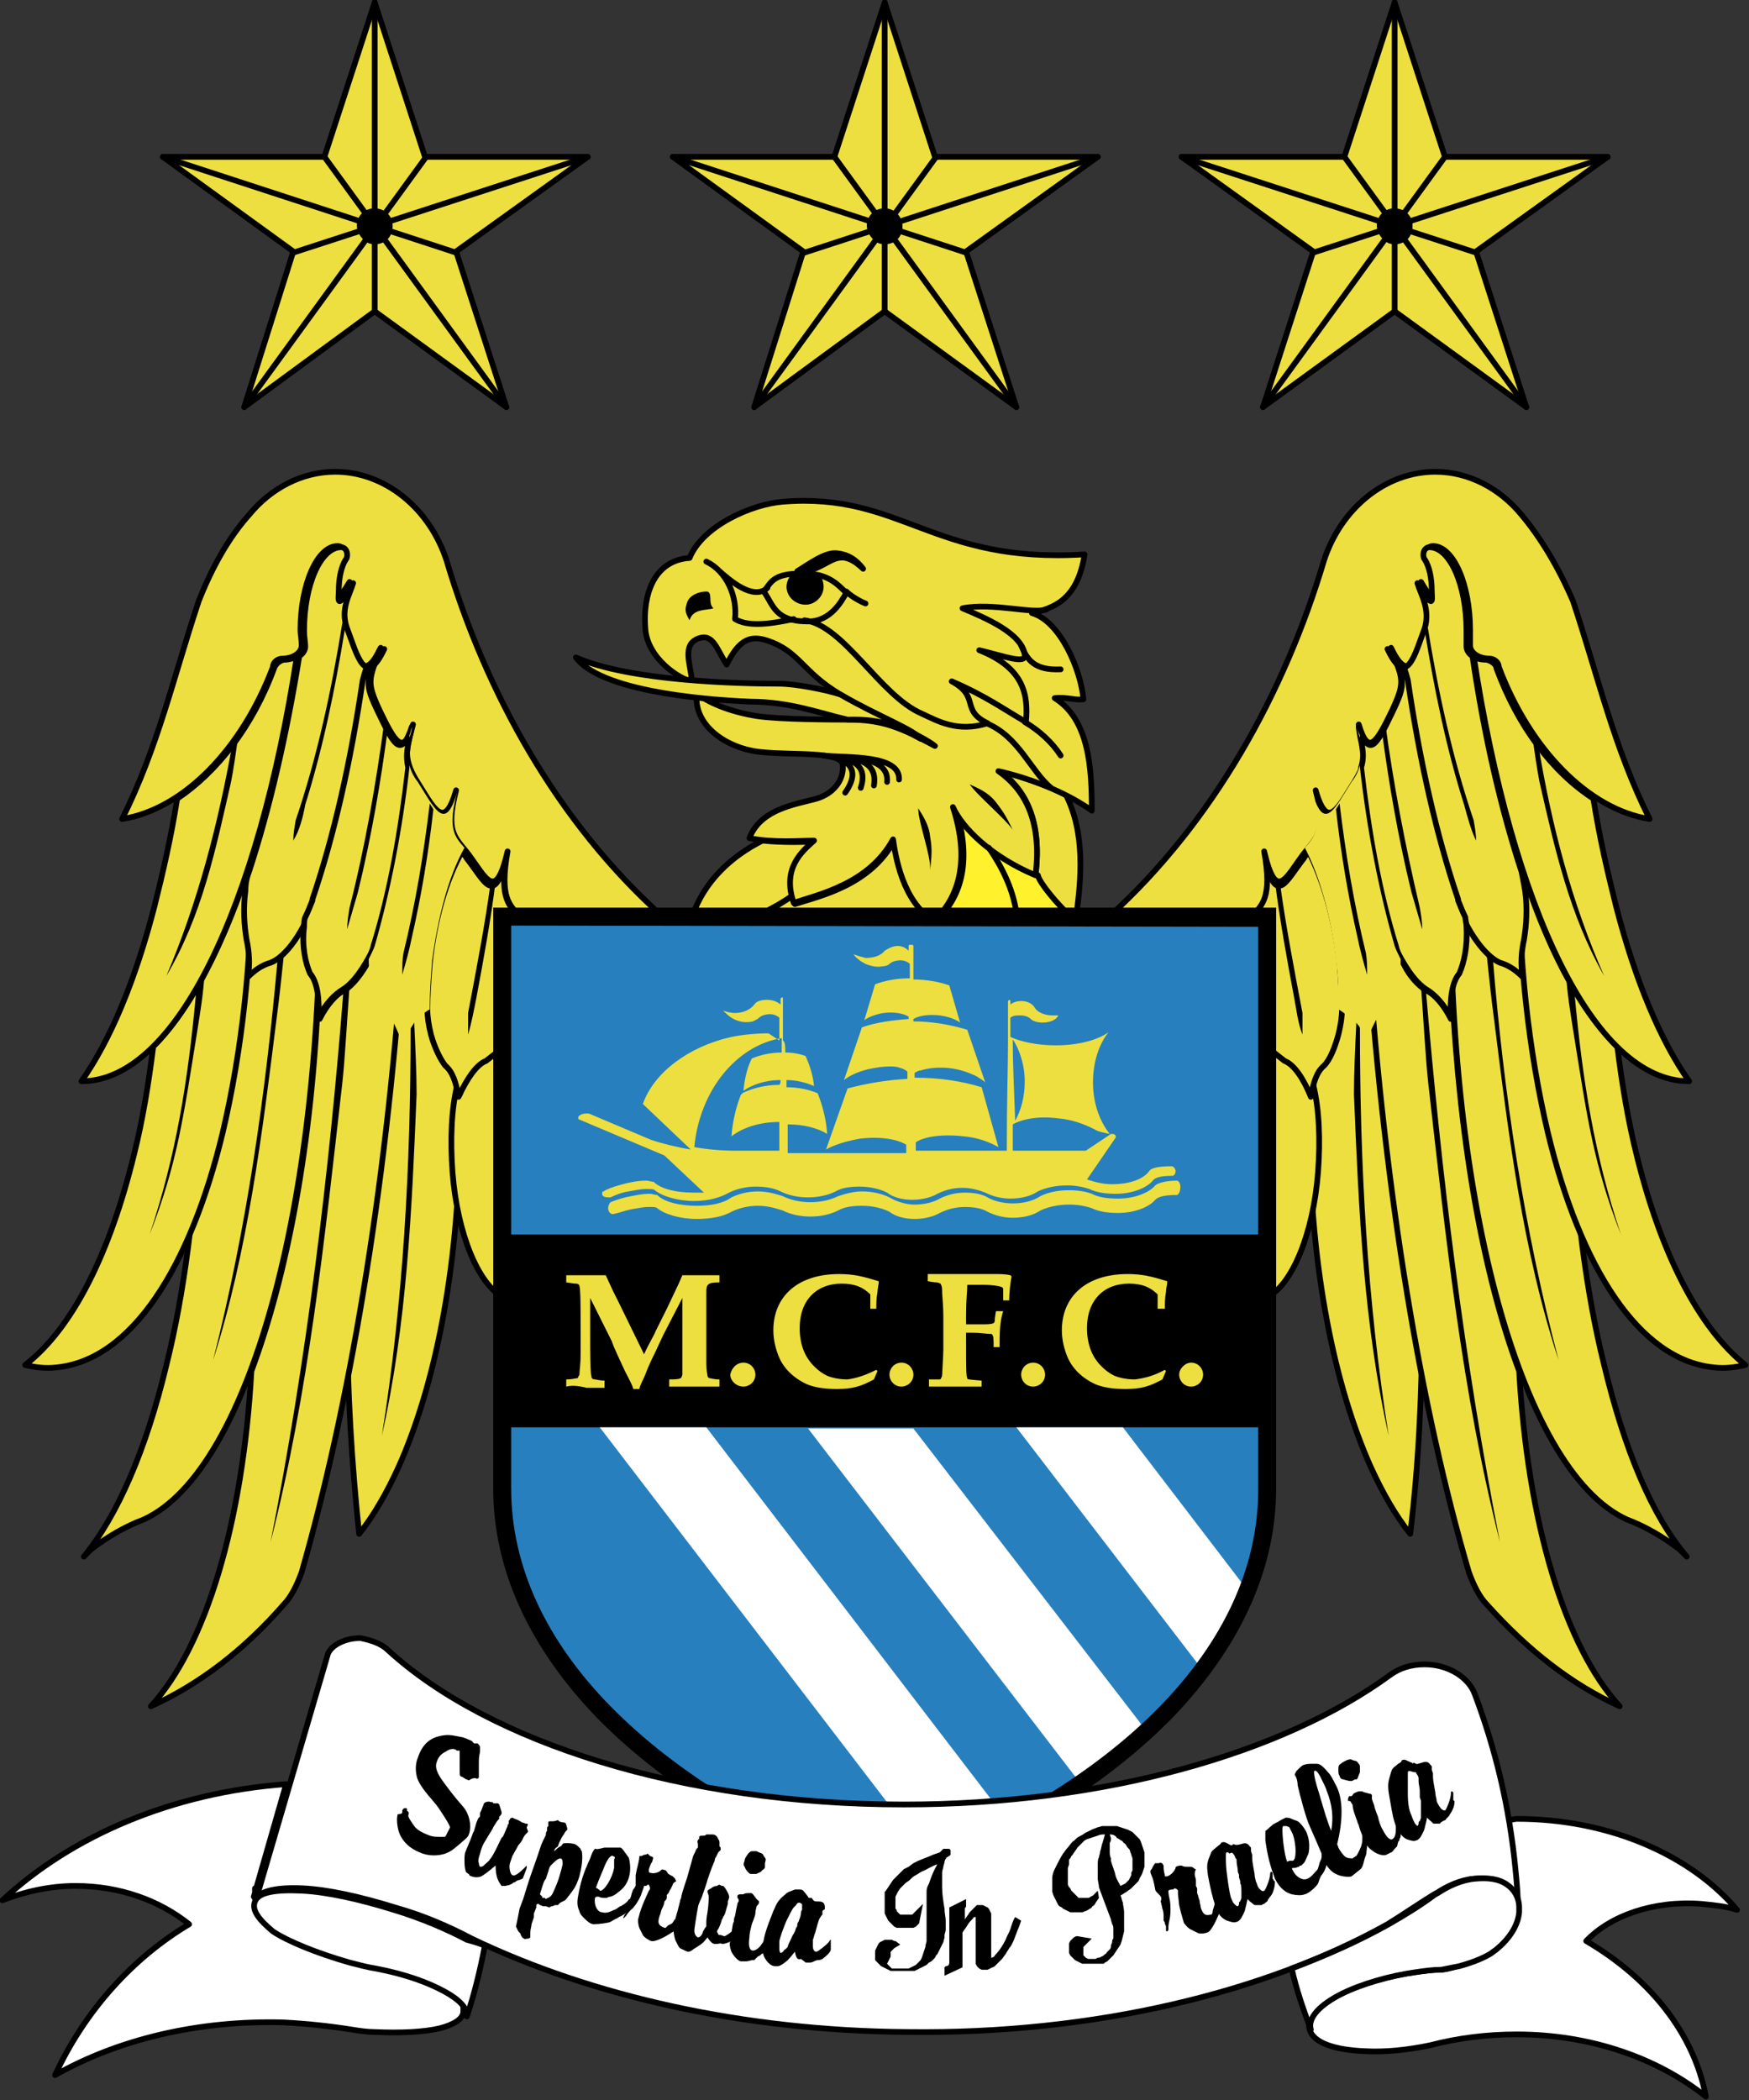 <?xml version="1.0" encoding="utf-8"?>
<!-- Generator: Adobe Illustrator 19.1.0, SVG Export Plug-In . SVG Version: 6.00 Build 0)  -->
<svg version="1.1" id="Layer_1" xmlns="http://www.w3.org/2000/svg" xmlns:xlink="http://www.w3.org/1999/xlink" x="0px" y="0px"
	 viewBox="-417.7 618.6 146.1 175.4" enable-background="new -417.7 618.6 146.1 175.4" xml:space="preserve">
<rect x="-417.7" y="618.6" width="146.1" height="175.4" fill="#333333" stroke="none"/>
<g>
	
		<path fill="#EDDF3F" stroke="#000000" stroke-width="0.476" stroke-linecap="round" stroke-linejoin="round" stroke-miterlimit="2.613" d="
		M-379.9,702c0.4,3.7,0.6,7.6,0.6,11.5c-0.1,11.2-2.1,20.9-5.1,27.6c-1,2.2-2.1,4.1-3.3,5.6c-0.6-5.7-1-11.9-1-18.2
		c0-2.7,0.1-5.3,0.2-7.9l3.2-19.8L-379.9,702L-379.9,702z"/>
	
		<path fill="#EDDF3F" stroke="#000000" stroke-width="0.476" stroke-linecap="round" stroke-linejoin="round" stroke-miterlimit="2.613" d="
		M-307.7,702c-0.4,3.7-0.6,7.6-0.6,11.5c0.1,11.2,2.1,20.9,5.1,27.6c1,2.2,2.1,4.1,3.3,5.6c0.7-5.7,1-11.9,1-18.2
		c0-2.7-0.1-5.3-0.2-7.9l-3.2-19.8L-307.7,702L-307.7,702z"/>
	
		<path fill="#EDDF3F" stroke="#000000" stroke-width="0.476" stroke-linecap="round" stroke-linejoin="round" stroke-miterlimit="2.613" d="
		M-384.1,698.4c-1.4,20-4.5,37.9-8.4,51.5c-0.4,1.1-0.9,2.1-1.5,2.7c-3.3,3.8-7.1,6.7-11.1,8.5c4.6-5,7.7-15.4,8.4-28
		c3-8,5.1-19.2,5.6-31.9c0.1,0.7,0.2,1.5,0.1,2.5c0.6-1.2,1.4-2.1,2.1-2.4c0.6-0.4,1.2-1.1,1.8-2.1c0.3-0.5,0.5-1,0.7-1.5
		c0-0.1,0.1-0.3,0.1-0.4L-384.1,698.4L-384.1,698.4z"/>
	
		<path fill="#EDDF3F" stroke="#000000" stroke-width="0.476" stroke-linecap="round" stroke-linejoin="round" stroke-miterlimit="2.613" d="
		M-303.4,698.4c1.4,20,4.4,37.9,8.4,51.5c0.4,1.1,0.9,2.1,1.5,2.7c3.4,3.8,7.1,6.7,11.1,8.5c-4.6-5-7.7-15.4-8.4-28
		c-3-8-5-19.2-5.6-31.9c-0.1,0.7-0.2,1.5-0.1,2.5c-0.6-1.2-1.4-2.1-2.1-2.4c-0.6-0.4-1.3-1.1-1.8-2.1c-0.3-0.5-0.5-1-0.7-1.5
		c0-0.1-0.1-0.3-0.1-0.4L-303.4,698.4L-303.4,698.4z"/>
	
		<path fill="#EDDF3F" stroke="#000000" stroke-width="0.476" stroke-linecap="round" stroke-linejoin="round" stroke-miterlimit="2.613" d="
		M-391,689.8c0.6,28.2-5.7,51.6-14.7,55.7c-1.6,0.6-3.1,1.5-4.4,2.5c-0.2,0.2-0.4,0.4-0.6,0.6c2.8-3.4,5.2-8.9,6.9-16
		c1.5-6,2.4-13.2,2.8-21.1l3-14.3L-391,689.8L-391,689.8z"/>
	
		<path fill="#EDDF3F" stroke="#000000" stroke-width="0.476" stroke-linecap="round" stroke-linejoin="round" stroke-miterlimit="2.613" d="
		M-296.5,689.8c-0.6,28.2,5.7,51.6,14.7,55.7c1.6,0.6,3.1,1.5,4.4,2.5c0.2,0.2,0.4,0.4,0.6,0.6c-2.9-3.4-5.2-8.9-6.9-16
		c-1.5-6-2.4-13.2-2.8-21.1l-3-14.3L-296.5,689.8L-296.5,689.8z"/>
	
		<path fill="#EDDF3F" stroke="#000000" stroke-width="0.476" stroke-linecap="round" stroke-linejoin="round" stroke-miterlimit="2.613" d="
		M-396.7,690.4c0.1,8.2-0.8,16-2.4,22.8c-2.7,11.2-7.6,19-13.9,19.6c-0.9,0.1-1.7,0-2.6-0.2c4-3.1,7.1-9.4,9.1-17.6
		c0.7-2.8,1.2-5.8,1.6-9C-401.8,702.9-399,697.5-396.7,690.4L-396.7,690.4z"/>
	
		<path fill="#EDDF3F" stroke="#000000" stroke-width="0.476" stroke-linecap="round" stroke-linejoin="round" stroke-miterlimit="2.613" d="
		M-290.8,690.4c-0.1,8.2,0.8,16,2.4,22.8c2.7,11.2,7.6,19,13.9,19.6c0.9,0.1,1.7,0,2.6-0.2c-3.9-3.1-7.1-9.4-9.1-17.6
		c-0.7-2.8-1.2-5.8-1.6-9C-285.8,702.9-288.6,697.5-290.8,690.4L-290.8,690.4z"/>
	
		<path fill="#EDDF3F" stroke="#000000" stroke-width="0.476" stroke-linecap="round" stroke-linejoin="round" stroke-miterlimit="2.613" d="
		M-392.9,673.4c-3.2,20.9-10.1,35.5-18,35.5l0,0c2.4-3.4,4.5-8.4,6.1-14.6c0.7-2.8,1.4-5.8,1.9-9c3.3-2.2,6.3-6,8.1-10.9
		c0.1-0.3,0.4-0.6,0.8-0.7l0,0C-393.6,673.7-393.2,673.6-392.9,673.4L-392.9,673.4z"/>
	
		<path fill="#EDDF3F" stroke="#000000" stroke-width="0.476" stroke-linecap="round" stroke-linejoin="round" stroke-miterlimit="2.613" d="
		M-294.6,673.4c3.2,20.9,10,35.5,18,35.5l0,0c-2.4-3.4-4.5-8.4-6.1-14.6c-0.7-2.8-1.4-5.8-1.9-9c-3.4-2.2-6.3-6-8.1-10.9
		c0-0.3-0.4-0.6-0.8-0.7l0,0C-294,673.7-294.4,673.6-294.6,673.4L-294.6,673.4z"/>
	
		<path fill="#EDDF3F" stroke="#000000" stroke-width="0.476" stroke-linecap="round" stroke-linejoin="round" stroke-miterlimit="2.613" d="
		M-375.7,706v20.9c-2-1-3.8-5.2-4.2-10.4c-0.2-2.7-0.1-5.3,0.4-7.3c0.1,0.3,0.1,0.5,0.2,0.8c0.6-1.5,1.5-2.6,2.3-3L-375.7,706
		L-375.7,706z"/>
	
		<path fill="#EDDF3F" stroke="#000000" stroke-width="0.476" stroke-linecap="round" stroke-linejoin="round" stroke-miterlimit="2.613" d="
		M-311.8,706v20.9c2-1,3.8-5.2,4.2-10.4c0.2-2.7,0.1-5.3-0.4-7.3c-0.1,0.3-0.1,0.5-0.2,0.8c-0.6-1.5-1.4-2.6-2.2-3L-311.8,706
		L-311.8,706z"/>
	
		<path fill="#EDDF3F" stroke="#000000" stroke-width="0.476" stroke-linecap="round" stroke-linejoin="round" stroke-miterlimit="2.613" d="
		M-374.3,695.2h-1.4v10.9l-1.4,1.1c-0.8,0.3-1.6,1.5-2.3,3c-0.2-1.2-0.5-2.1-1.1-2.6c-0.4-0.5-0.9-1.5-1.2-2.6
		c-0.2-0.8-0.3-1.5-0.3-2.1c0-1.2,0.1-2.5,0.2-3.8c0.4-3.8,1.4-7.1,2.7-9.4l0,0c0.1,0.2,0.3,0.4,0.4,0.6c1.5,1.9,2.3,4.1,3.3-0.2
		C-376,693.7-375.1,694.3-374.3,695.2L-374.3,695.2z"/>
	
		<path fill="#EDDF3F" stroke="#000000" stroke-width="0.476" stroke-linecap="round" stroke-linejoin="round" stroke-miterlimit="2.613" d="
		M-313.2,695.2h1.4v10.9l1.4,1.1c0.8,0.3,1.6,1.5,2.2,3c0.2-1.2,0.5-2.1,1.1-2.6c0.5-0.5,0.9-1.5,1.2-2.6c0.2-0.8,0.3-1.5,0.3-2.1
		l0,0c0-1.2-0.1-2.5-0.2-3.8c-0.4-3.8-1.4-7.1-2.6-9.4l0,0c-0.1,0.2-0.3,0.4-0.4,0.6c-1.5,1.9-2.3,4.1-3.3-0.2
		C-311.6,693.7-312.4,694.3-313.2,695.2L-313.2,695.2z"/>
	
		<path fill="#EDDF3F" stroke="#000000" stroke-width="0.476" stroke-linecap="round" stroke-linejoin="round" stroke-miterlimit="2.613" d="
		M-351.5,693.4c-1,0.7-2.1,1.3-3.3,1.8h-5.1c1-3,3.3-5.1,5.9-6.4c1.8,0.2,3.6,0.1,4.5,0.1C-350.6,689.7-352.1,690.9-351.5,693.4
		L-351.5,693.4z"/>
	
		<path fill="#EDDF3F" stroke="#000000" stroke-width="0.476" stroke-linecap="round" stroke-linejoin="round" stroke-miterlimit="2.613" d="
		M-328.7,684.9c1.7,3.3,1.3,7.2,0.9,10.2h-0.6c-1-0.9-2.7-2.9-2.8-3.5c0.6-4.8-1.1-7.3-3.1-8.7
		C-332.2,683.5-330.3,684.2-328.7,684.9L-328.7,684.9z"/>
	
		<path fill="#EDDF3F" stroke="#000000" stroke-width="0.476" stroke-linecap="round" stroke-linejoin="round" stroke-miterlimit="2.613" d="
		M-396.9,661.6c1.8-2.2,4.4-3.6,7.2-3.6c4.2,0,7.9,3.1,9.3,7.4c3.3,11.1,9.3,21.9,18,29.7h-11.9c-0.8-0.9-1.7-1.5-1-5.4
		c-1,4.3-1.8,2.2-3.3,0.2c-1.1-1.4-1.9-1.8-1-5.3c-1,3.5-1.9,1.4-3.3-0.8c-1.3-2.1-0.7-3-0.3-4.7c-0.8,2.7-1.5,1.5-2.8-1.2
		c-1.1-2.4-0.9-2.5,0.1-5.2c-1.6,3.4-2.3,0.4-3.1-1.7c-0.6-1.5,0.3-2.7,0.5-3.8c-1.5,2.5-1.2,1.3-1.2,0.6c0-1.1,0.2-2,0.6-2.6
		c0-0.1,0.1-0.2,0.1-0.4c0-0.3-0.1-0.6-0.5-0.6c-1.7,0-3.1,3.2-3.1,7c0,0.4,0.1,0.8,0.1,1.3c0,0.6-0.7,1.1-1.6,1.1l0,0
		c-0.4,0-0.8,0.3-0.8,0.7c-2.6,6.9-7.5,11.9-12.6,12.7c3-6,4.3-11.9,6.4-18.2C-400,666-398.6,663.5-396.9,661.6L-396.9,661.6z"/>
	
		<path fill="#EDDF3F" stroke="#000000" stroke-width="0.476" stroke-linecap="round" stroke-linejoin="round" stroke-miterlimit="2.613" d="
		M-290.6,661.6c-1.8-2.2-4.4-3.6-7.2-3.6c-4.2,0-7.9,3.1-9.3,7.4c-3.3,11.1-9.3,21.9-17.9,29.7h11.9c0.8-0.9,1.7-1.5,1-5.4
		c1,4.3,1.8,2.2,3.3,0.2c1.1-1.4,1.9-1.8,1-5.3c1,3.5,1.9,1.4,3.3-0.8c1.3-2.1,0.7-3,0.3-4.7c0.8,2.7,1.5,1.5,2.8-1.2
		c1.1-2.4,0.9-2.5-0.1-5.2c1.6,3.4,2.3,0.4,3.1-1.7c0.6-1.5-0.3-2.7-0.6-3.8c1.5,2.5,1.2,1.3,1.2,0.6c0-1.1-0.2-2-0.6-2.6
		c0-0.1-0.1-0.2-0.1-0.4c0-0.3,0.1-0.6,0.5-0.6c1.7,0,3.1,3.2,3.1,7c0,0.4,0,0.8,0,1.3c0,0.6,0.7,1.1,1.6,1.1l0,0
		c0.4,0,0.8,0.3,0.8,0.7c2.6,6.9,7.5,11.9,12.6,12.7c-3-6-4.3-11.9-6.4-18.2C-287.5,666-289,663.5-290.6,661.6L-290.6,661.6z"/>
	
		<path fill="#EDDF3F" stroke="#000000" stroke-width="0.476" stroke-linecap="round" stroke-linejoin="round" stroke-miterlimit="2.613" d="
		M-340.1,695.2h-13.8c0-0.1,0-0.3,0-0.4c0.9-0.4,1.7-0.9,2.4-1.4c0.1,0.3,0.1,0.4,0.2,0.7c2.2-0.7,6.3-1.6,8.3-5.3
		C-342.8,690-342.3,693.4-340.1,695.2L-340.1,695.2z"/>
	
		<path fill="#FFF22D" stroke="#000000" stroke-width="0.476" stroke-linecap="round" stroke-linejoin="round" stroke-miterlimit="2.613" d="
		M-339.2,695.2c2-2.1,2.6-5.1,1.3-9.2c0.8,1.8,3.2,4.2,6.9,5.7c0.1,0.6,1.7,2.5,2.7,3.4C-328.4,695.2-338.5,695.2-339.2,695.2
		L-339.2,695.2z"/>
	
		<path fill="#EDDF3F" stroke="#000000" stroke-width="0.476" stroke-linecap="round" stroke-linejoin="round" stroke-miterlimit="2.613" d="
		M-352.3,660.5c9.9-0.8,12.5,5.2,25.2,4.4c-0.6,3.9-2.7,4.5-4.4,4.9c2.4,0.7,4.1,4.8,4.3,7.2c-0.7,0.1-1.3-0.2-2.4-0.1
		c2.9,1.8,3.1,5.9,3.1,9.4c-1.8-1.3-4.7-2.6-7.8-3.3c2,1.4,3.7,3.9,3.1,8.7c-3.6-1.5-6.1-3.9-6.9-5.7c1.4,4.3,0.6,7.5-1.6,9.5
		c-2.6-1.6-3.2-5.4-3.4-6.8c-2,3.7-6.2,4.6-8.3,5.3c-1-2.9,0.7-4.3,1.7-5.2c-1,0-3.4,0.2-5.4-0.2c1-2.7,4.6-2.9,5.9-3.4
		c1.3-0.5,2-1.6,1.9-2.7c-0.1-1.2-4.1-0.8-6.9-1.1c-2.8-0.3-5.6-2.2-5.3-4.9c1.1,0.9,3.1,1.6,5,1.9c2,0.3,6.5,0.3,7.6,0.3
		c3,0,4.5,0.7,7.3,2.2c-1.1-0.9-4.6-2.3-7.9-4.3c-3.2-1.9-3.4-3.6-6.1-4.5c-1.5-0.5-2.4,0-3.4,2c-0.8-1.2-1.1-2.6-2.3-2.2
		c-1.5,0.5-0.7,2.2-0.6,3.6c-0.9-0.1-3.8-1.9-3.9-4.5c-0.2-2.7,0.7-5.6,3.7-5.8C-359,662.5-354.9,660.7-352.3,660.5L-352.3,660.5z"
		/>
	
		<path fill="none" stroke="#000000" stroke-width="0.476" stroke-linecap="round" stroke-linejoin="round" stroke-miterlimit="2.613" d="
		M-335.1,689.4c1.1,1.6,2,3.4,2.3,5.4"/>
	<path fill="#277FBE" d="M-375.7,695.2h63.9V743l0,0c0,13.8-12.8,26-31.9,32.8c-19.2-6.9-32-19-32-32.8l0,0V695.2L-375.7,695.2z"/>
	<polygon points="-311.8,721.7 -311.8,737.8 -375.7,737.8 -375.7,721.7 	"/>
	<path fill="#EDDF3F" d="M-370.4,734.4v-0.6c0.5,0,0.8-0.1,0.9-0.1c0,0,0.1,0,0.1-0.1c0-0.1,0.1-0.1,0.1-0.2c0-0.3,0.1-0.8,0.1-1.7
		c0-0.4,0-1.1,0-2.1c0-1.8,0-3.3-0.1-3.6c0-0.1-0.1-0.2-0.3-0.2c-0.3,0-0.6-0.1-0.8-0.1v-0.6c0.9,0,1.5,0,1.9,0c0.5,0,0.9,0,1.4,0
		l0.6,1.3l0.5,1l2.1,4.3c0.4-0.9,0.8-1.5,1-2l0.9-1.8c1-2.1,1-2.1,1.3-2.8c0.6,0,0.9,0,1.1,0h2v0.6h-0.1c-0.9,0-1,0.2-1,0.8
		c0,0.4,0,0.6,0,0.8v1.9v2.3c0,0.6,0,0.9,0,1c0,0.6,0.1,0.9,0.1,1c0,0.1,0.1,0.2,0.2,0.2c0.1,0,0.3,0.1,0.8,0.1v0.6h-2.1h-2.1v-0.6
		c1.1,0,1-0.1,1.1-0.4c0-0.1,0-0.7,0-1.6V727l-1.6,3.1l-0.7,1.5c-0.2,0.4-0.5,1-0.8,1.8c-0.2,0.5-0.4,0.8-0.5,1.2h-0.5
		c-0.1-0.4-0.4-0.9-0.7-1.5c-0.5-1.1-0.9-1.9-1.1-2.5l-1.8-3.6v3.3c0,1.1,0,3,0.1,3.2c0,0.2,0.1,0.3,0.3,0.3c0.1,0,0.4,0.1,0.8,0.1
		v0.6c-0.5,0-1,0-1.5,0C-369.5,734.3-370,734.3-370.4,734.4L-370.4,734.4z M-355.6,732.4c0.6,0,1,0.5,1,1c0,0.6-0.5,1-1,1
		c-0.6,0-1.1-0.5-1.1-1C-356.6,732.9-356.2,732.4-355.6,732.4L-355.6,732.4z M-344.5,733l0.1,0.1l-0.3,0.7c-1.1,0.6-1.8,0.8-3.1,0.8
		c-0.9,0-1.8-0.1-2.5-0.4c-1.1-0.5-1.9-1.3-2.3-2.2c-0.3-0.7-0.5-1.5-0.5-2.3c0-2.8,2-4.7,5.5-4.7c1.2,0,2,0.2,3.3,0.6v0.1
		c0,0.2-0.1,0.5-0.1,0.8c-0.1,0.5-0.1,1-0.1,1.4h-0.5c0-0.5,0-0.9,0-1.2c-0.6-0.6-1.3-0.9-2.4-0.9c-2.1,0-3.5,1.4-3.5,3.7
		c0,1.5,0.5,2.5,1.2,3.2c0.4,0.4,0.7,0.6,1.1,0.8c0.5,0.2,1.1,0.3,1.7,0.3C-346.2,733.7-345.5,733.5-344.5,733L-344.5,733z
		 M-342.4,732.4c0.6,0,1,0.5,1,1c0,0.6-0.5,1-1,1c-0.6,0-1-0.5-1-1S-343,732.4-342.4,732.4L-342.4,732.4z M-334.2,731.1h-0.5
		c0-0.6,0-0.9-0.1-1c0-0.1-0.1-0.1-0.2-0.1c-0.3,0-0.8-0.1-1.5-0.1c-0.1,0-0.3,0-0.5,0v0.8c0,2.1,0,2.8,0.1,3c0,0.1,0,0.1,1.2,0.2
		v0.5h-2.6c-0.4,0-1,0-1.8,0v-0.6c0.5,0,0.8,0,0.9,0c0,0,0.1,0,0.1-0.1c0,0,0.1-0.1,0.1-0.3c0-0.2,0.1-1.6,0.1-2.1v-2.8
		c0-0.1,0-0.7-0.1-1.9c0-0.3,0-0.6-0.1-0.7c0-0.1,0-0.1-0.3-0.2c-0.1,0-0.3,0-0.8-0.1V725h2.4h3.2c0.4,0,0.9,0,1.3,0.1l0.1,0.1
		c-0.1,0.5-0.2,1.4-0.2,2h-0.5c0-0.1,0-0.4,0-0.7c0-0.2,0-0.3,0-0.3s0,0-0.1-0.1c-0.2-0.1-0.8-0.2-1.6-0.2c-0.1,0-1.1,0-1.3,0
		c0,0.5-0.1,1.3-0.1,2.4v0.9c0.6,0,0.9,0,1.2,0c0.6,0,0.9,0,1.1-0.1c0,0,0.1-0.1,0.1-0.2c0-0.1,0-0.3,0.1-0.8h0.6
		C-334.2,729-334.2,730-334.2,731.1L-334.2,731.1z M-331.4,732.4c0.6,0,1,0.5,1,1c0,0.6-0.5,1-1,1c-0.6,0-1-0.5-1-1
		S-332,732.4-331.4,732.4L-331.4,732.4z M-320.4,733l0.1,0.1l-0.3,0.7c-1.1,0.6-1.8,0.8-3.1,0.8c-0.9,0-1.8-0.1-2.5-0.4
		c-1.1-0.5-1.9-1.3-2.3-2.2c-0.3-0.7-0.5-1.5-0.5-2.3c0-2.8,2-4.7,5.5-4.7c1.2,0,2,0.2,3.3,0.6v0.1c0,0.2-0.1,0.5-0.1,0.8
		c-0.1,0.5-0.1,1-0.1,1.4h-0.6c0-0.5,0-0.9,0-1.2c-0.6-0.6-1.3-0.9-2.4-0.9c-2.1,0-3.5,1.4-3.5,3.7c0,1.5,0.5,2.5,1.2,3.2
		c0.4,0.4,0.7,0.6,1.1,0.8c0.5,0.2,1.1,0.3,1.7,0.3C-322.1,733.7-321.3,733.5-320.4,733L-320.4,733z M-318.2,732.4c0.6,0,1,0.5,1,1
		c0,0.6-0.5,1-1,1c-0.6,0-1-0.5-1-1S-318.7,732.4-318.2,732.4L-318.2,732.4z"/>
	<path fill="#FFFFFF" d="M-313.5,751.4c-0.9,2.3-2.2,4.5-3.8,6.6l-15.5-20.2h8.9L-313.5,751.4L-313.5,751.4z"/>
	<path fill="#FFFFFF" d="M-321.9,763.2c-1.6,1.5-3.5,3-5.5,4.4l-22.8-29.7h8.8L-321.9,763.2L-321.9,763.2z"/>
	<path fill="#FFFFFF" d="M-333.2,771.1c-2,1.1-4.2,2.1-6.5,3.1l-27.9-36.4h8.9L-333.2,771.1L-333.2,771.1z"/>
	<path fill="#EDDF3F" d="M-319.4,718.4c-0.9,0-1.5,0.1-1.8,0.4c-0.5,0.6-1.7,1.1-3.1,1.1c-0.8,0-1.6-0.1-2.2-0.4
		c-0.6-0.2-1.2-0.3-1.9-0.3c-0.9,0-1.8,0.2-2.4,0.5c-0.6,0.4-1.4,0.6-2.3,0.6c-0.8,0-1.5-0.2-2.1-0.5c-0.5-0.3-1.2-0.4-1.9-0.4
		c-0.8,0-1.5,0.2-2.1,0.5c-0.5,0.3-1.3,0.5-2.1,0.5c-0.8,0-1.6-0.2-2.1-0.6c-0.6-0.3-1.4-0.5-2.3-0.5c-0.8,0-1.5,0.1-2,0.4
		c-0.6,0.3-1.4,0.5-2.3,0.5c-0.9,0-1.7-0.2-2.3-0.5c-0.6-0.2-1.3-0.4-2.1-0.4c-0.8,0-1.6,0.2-2.2,0.5c-0.7,0.4-1.7,0.6-2.9,0.6
		c-1.4,0-2.7-0.4-3.3-0.9c-0.1-0.1-0.3-0.1-0.6-0.1h-0.1c-0.5,0-0.9,0.1-1.5,0.2c-0.5,0.1-1,0.3-1.5,0.4l0,0c-0.2,0-0.4-0.2-0.4-0.5
		c0-0.2,0.1-0.4,0.2-0.5c0.5-0.2,1.1-0.4,1.7-0.5c0.5-0.1,1-0.2,1.5-0.2h0.1c0.2,0,0.4,0.1,0.6,0.1c0.6,0.6,1.9,0.9,3.3,0.9
		c1.2,0,2.2-0.2,2.9-0.7c0.6-0.3,1.4-0.5,2.2-0.5c0.8,0,1.5,0.2,2.1,0.4c0.6,0.3,1.4,0.5,2.3,0.5s1.7-0.2,2.3-0.5
		c0.6-0.2,1.3-0.4,2-0.4c0.9,0,1.7,0.2,2.3,0.5c0.5,0.3,1.3,0.6,2.1,0.6c0.8,0,1.6-0.2,2.1-0.5c0.6-0.3,1.3-0.5,2.1-0.5
		c0.7,0,1.4,0.1,1.9,0.4s1.3,0.5,2.1,0.5c0.9,0,1.7-0.2,2.3-0.6c0.6-0.3,1.4-0.5,2.4-0.5c0.7,0,1.4,0.1,1.9,0.3
		c0.6,0.3,1.3,0.4,2.2,0.4c1.4,0,2.6-0.5,3.1-1.1c0.2-0.2,0.9-0.4,1.8-0.4c0.2,0,0.3,0.3,0.3,0.5
		C-319.1,718.2-319.3,718.4-319.4,718.4L-319.4,718.4z"/>
	<path fill="#EDDF3F" d="M-352.1,706.5c0.6,0,1.2,0.1,1.7,0.3c0.3,0.7,0.6,1.5,0.7,2.5c-0.7-0.3-1.5-0.5-2.3-0.5c0,0.2,0,0.4,0,0.6
		c1,0,1.9,0.2,2.6,0.5c0.4,1,0.7,2.1,0.8,3.4c-0.8-0.5-2-0.8-3.3-0.8c0,0.7,0,1.5,0,2.4h9.9c0-0.2,0-0.4,0-0.7
		c-0.8-0.5-2.3-0.7-3.9-0.5c-1.1,0.2-2.1,0.5-2.8,0.9l1.8-5.1c1.5-0.4,3.2-0.7,5-0.8c0-0.2,0-0.4,0-0.6c-0.2-0.2-0.5-0.3-0.9-0.4
		c-0.6-0.1-1.5,0-2.4,0.2c-0.8,0.2-1.5,0.5-2,0.9l1.5-4.4c1.1-0.4,2.5-0.6,3.9-0.7c0-0.1,0-0.2,0-0.2c-0.5-0.3-1.3-0.4-2.1-0.3
		c-0.6,0.1-1.2,0.3-1.6,0.6l0.9-3c0.8-0.3,1.8-0.5,2.9-0.5c0-0.4,0-0.8,0-1.2c-0.2-0.2-0.5-0.3-0.8-0.3c-0.3,0-0.7,0.1-0.9,0.3
		c-0.1,0.1-0.3,0.2-0.6,0.2c-0.4,0.1-0.9,0-1.4-0.2c-0.4-0.2-0.8-0.5-1-0.8c0.3,0.1,0.6,0.2,1,0.3c0.7,0,1.3-0.2,1.6-0.6
		c0.3-0.2,0.7-0.4,1.1-0.4s0.7,0.2,0.9,0.4c0-0.1,0-0.3,0-0.4c0-0.1,0.1-0.1,0.2-0.1c0.1,0,0.2,0,0.2,0.1c0,0.8,0,1.7,0,2.8
		c1.1,0,2.2,0.2,3,0.5l0.9,3.1c-0.4-0.3-1-0.5-1.7-0.6c-0.9-0.1-1.7,0-2.2,0.3c0,0.1,0,0.1,0,0.2c1.6,0,3.2,0.3,4.5,0.7l1.5,4.4
		c-0.2-0.2-0.4-0.3-0.7-0.5c-0.6-0.3-1.4-0.6-2.3-0.7c-0.9-0.1-1.8,0-2.4,0.2c-0.2,0-0.3,0.1-0.5,0.2c0,0.1,0,0.3,0,0.4
		c2.1,0,4,0.3,5.6,0.8l1.4,5c-0.7-0.4-1.7-0.8-2.9-0.9c-1.7-0.2-3.3,0-4,0.5c0,0.2,0,0.4,0,0.7h7.6c0-4.2,0.1-7,0.1-9
		c0-1.5,0-2.6,0-3.5l0.1-0.1c0,0,0.1,0,0.1,0.1c0,0.1,0,0.2,0,0.3c0.2-0.2,0.6-0.3,0.9-0.3c0.5,0,0.9,0.2,1.1,0.5
		c0.2,0.4,0.8,0.7,1.5,0.7c0.2,0,0.3,0,0.5,0c-0.1,0.3-0.6,0.6-1.3,0.6c-0.4,0-0.8-0.1-1-0.3c-0.2-0.2-0.5-0.3-0.9-0.3
		c-0.3,0-0.6,0-0.8,0.2c0,0.5,0,1,0,1.6c0.9,0.4,2.2,0.7,3.8,0.7c2,0,3.6-0.5,4.4-1.1c-0.8,1-1.3,2.5-1.3,4.2c0,1.8,0.6,3.3,1.4,4.3
		c-0.5-0.1-1-0.2-1.3-0.4c-0.8-0.4-1.8-0.8-3-0.9c-1.5-0.2-2.9,0-3.8,0.5c0,0.7,0,1.5,0,2.2h6.1l2.1-1.4h0.1c0.2,0,0.3,0.1,0.3,0.2
		v0.1l-2.4,3.5c0.6,0.2,1.3,0.4,2.1,0.4c1.4,0,2.6-0.4,3.1-1.1c0.2-0.3,0.9-0.4,1.9-0.4c0.1,0,0.3,0.2,0.3,0.4
		c0,0.2-0.1,0.4-0.3,0.4c-0.8,0-1.4,0.1-1.6,0.4c-0.5,0.6-1.7,1.1-3.1,1.1c-0.8,0-1.6-0.1-2.2-0.4c-0.6-0.2-1.2-0.3-1.9-0.3
		c-0.9,0-1.8,0.2-2.4,0.5c-0.6,0.4-1.4,0.6-2.3,0.6c-0.8,0-1.5-0.2-2.1-0.5c-0.5-0.2-1.2-0.4-1.9-0.4c-0.8,0-1.5,0.2-2.1,0.5
		c-0.5,0.3-1.3,0.5-2.1,0.5c-0.8,0-1.6-0.2-2.1-0.6c-0.6-0.3-1.4-0.5-2.3-0.5c-0.8,0-1.5,0.1-2,0.4c-0.6,0.3-1.4,0.5-2.3,0.5
		s-1.7-0.2-2.3-0.5s-1.3-0.4-2.1-0.4c-0.8,0-1.6,0.2-2.2,0.5c-0.7,0.4-1.7,0.7-2.9,0.7c-1.4,0-2.7-0.4-3.3-0.9
		c-0.1-0.1-0.3-0.1-0.6-0.1h-0.1c-0.5,0-0.9,0.1-1.5,0.2c-0.6,0.1-1.1,0.3-1.5,0.5c0,0-0.1,0-0.2,0c-0.3,0-0.5-0.1-0.5-0.3
		c0-0.1,0-0.2,0.1-0.2c0.5-0.3,1.2-0.5,2-0.7c0.5-0.1,1-0.2,1.5-0.2h0.1c0.2,0,0.4,0.1,0.6,0.1c0.6,0.6,1.9,0.9,3.3,0.9
		c0.3,0,0.6,0,0.9,0l-3.3-3.1l-7.1-3c-0.1,0-0.1-0.1-0.1-0.2c0-0.1,0.3-0.3,0.6-0.3c0.1,0,0.2,0,0.3,0l5.2,2.2
		c0.9,0.3,2.1,0.6,3.3,0.8l-4-3.8c0.9-2.6,3.8-4.8,7.4-5.6c1-0.2,2.1-0.3,3.1-0.3l0.9,0.6l0,0c0-0.7,0-1.4,0-1.9
		c-0.2-0.2-0.5-0.3-0.8-0.3c-0.3,0-0.7,0.1-0.9,0.3c-0.1,0.1-0.3,0.2-0.5,0.3c-0.4,0.1-0.9,0.1-1.4-0.1s-0.8-0.5-1.1-0.8
		c0.3,0.1,0.6,0.2,1,0.2c0.7,0,1.3-0.3,1.6-0.7c0.2-0.3,0.6-0.4,1.1-0.4s0.9,0.2,1.1,0.4c0-0.2,0-0.3,0-0.5l0.1-0.1
		c0.1,0,0.1,0,0.1,0.1c0,0.9,0,2,0,3.5C-352.1,705.6-352.1,706.1-352.1,706.5L-352.1,706.5z M-352.5,708.8c-1.3,0-2.4,0.4-3.1,0.9
		c0.1-1,0.3-1.9,0.7-2.7c0.7-0.3,1.6-0.5,2.5-0.5c0-0.4,0-0.8,0-1.2c-1.9,0.3-3.6,1.4-4.9,3c-1.3,1.6-2.2,3.8-2.4,6.1
		c1.1,0.2,2.3,0.3,3.5,0.3h3.6c0-0.8,0-1.6,0-2.4c-1.7,0-3.1,0.5-4,1.2c0.1-1.3,0.4-2.5,0.8-3.5c0,0,0.1,0,0.1-0.1
		c0.8-0.4,1.9-0.7,3.1-0.7C-352.5,709.1-352.5,709-352.5,708.8L-352.5,708.8z M-333.1,705.4c0,0.1,0,0.2,0,0.3
		c0,1.6,0.1,3.6,0.2,6.5c0.5-0.9,0.8-2,0.8-3.3S-332.5,706.3-333.1,705.4L-333.1,705.4z"/>
	
		<polygon fill="#EDDF3F" stroke="#000000" stroke-width="0.476" stroke-linecap="round" stroke-linejoin="round" stroke-miterlimit="2.613" points="
		-379.6,639.6 -375.4,652.6 -386.4,644.6 -397.3,652.6 -393.2,639.6 -404.1,631.7 -390.6,631.7 -386.4,618.8 -382.2,631.7 
		-368.6,631.7 	"/>
	<path stroke="#000000" stroke-width="0.476" stroke-linecap="round" stroke-linejoin="round" stroke-miterlimit="2.613" d="
		M-387.6,637.1c0.2-0.7,0.9-1,1.6-0.8c0.7,0.2,1,0.9,0.8,1.6c-0.2,0.7-0.9,1-1.6,0.8C-387.4,638.4-387.8,637.7-387.6,637.1
		L-387.6,637.1z"/>
	
		<path fill="none" stroke="#000000" stroke-width="0.476" stroke-linecap="round" stroke-linejoin="round" stroke-miterlimit="2.613" d="
		M-397.3,652.6l15.2-20.9L-397.3,652.6L-397.3,652.6z M-368.6,631.7l-24.6,8L-368.6,631.7L-368.6,631.7z M-375.4,652.6l-15.2-20.9
		L-375.4,652.6L-375.4,652.6z M-386.4,618.8v25.8V618.8L-386.4,618.8z M-404.1,631.7l24.5,8L-404.1,631.7L-404.1,631.7z"/>
	
		<polygon fill="#EDDF3F" stroke="#000000" stroke-width="0.476" stroke-linecap="round" stroke-linejoin="round" stroke-miterlimit="2.613" points="
		-337,639.6 -332.8,652.6 -343.8,644.6 -354.7,652.6 -350.6,639.6 -361.5,631.7 -348,631.7 -343.8,618.8 -339.6,631.7 -326,631.7 	
		"/>
	<path stroke="#000000" stroke-width="0.476" stroke-linecap="round" stroke-linejoin="round" stroke-miterlimit="2.613" d="
		M-345,637.1c0.2-0.7,0.9-1,1.6-0.8c0.6,0.2,1,0.9,0.8,1.6c-0.2,0.7-0.9,1-1.6,0.8C-344.8,638.4-345.2,637.7-345,637.1L-345,637.1z"
		/>
	
		<path fill="none" stroke="#000000" stroke-width="0.476" stroke-linecap="round" stroke-linejoin="round" stroke-miterlimit="2.613" d="
		M-354.7,652.6l15.2-20.9L-354.7,652.6L-354.7,652.6z M-326,631.7l-24.5,8L-326,631.7L-326,631.7z M-332.8,652.6l-15.2-20.9
		L-332.8,652.6L-332.8,652.6z M-343.8,618.8v25.8V618.8L-343.8,618.8z M-361.5,631.7l24.5,8L-361.5,631.7L-361.5,631.7z"/>
	
		<polygon fill="#EDDF3F" stroke="#000000" stroke-width="0.476" stroke-linecap="round" stroke-linejoin="round" stroke-miterlimit="2.613" points="
		-294.4,639.6 -290.2,652.6 -301.2,644.6 -312.2,652.6 -308,639.6 -319,631.7 -305.4,631.7 -301.2,618.8 -297,631.7 -283.4,631.7 	
		"/>
	<path stroke="#000000" stroke-width="0.476" stroke-linecap="round" stroke-linejoin="round" stroke-miterlimit="2.613" d="
		M-302.4,637.1c0.2-0.7,0.9-1,1.6-0.8c0.7,0.2,1,0.9,0.8,1.6c-0.2,0.7-0.9,1-1.6,0.8C-302.2,638.4-302.6,637.7-302.4,637.1
		L-302.4,637.1z"/>
	
		<path fill="#EDDF3F" stroke="#000000" stroke-width="0.476" stroke-linecap="round" stroke-linejoin="round" stroke-miterlimit="2.613" d="
		M-312.2,652.6l15.2-20.9L-312.2,652.6z"/>
	
		<path fill="none" stroke="#000000" stroke-width="0.476" stroke-linecap="round" stroke-linejoin="round" stroke-miterlimit="2.613" d="
		M-283.4,631.7l-24.6,8L-283.4,631.7L-283.4,631.7z M-290.2,652.6l-15.2-20.9L-290.2,652.6L-290.2,652.6z M-301.2,618.8v25.8V618.8
		L-301.2,618.8z M-319,631.7l24.6,8L-319,631.7L-319,631.7z"/>
	<path d="M-394.5,698.6c0.5-1.3,0.4-2.8,0.9-4.2c-0.3,3-0.6,6.3-1,9.3c-1.2,9.6-2.4,19.4-5.3,28.5
		C-397.1,721.2-395.5,709.9-394.5,698.6L-394.5,698.6z"/>
	<path d="M-293,698.6c-0.5-1.3-0.5-2.8-0.9-4.2c0.3,3,0.6,6.3,1,9.3c1.2,9.6,2.4,19.4,5.4,28.5C-290.4,721.2-292.1,709.9-293,698.6
		L-293,698.6z"/>
	
		<path fill="#EDDF3F" stroke="#000000" stroke-width="0.476" stroke-linecap="round" stroke-linejoin="round" stroke-miterlimit="2.613" d="
		M-387.2,675.3c-1,6.8-2.4,13.1-4.2,18.3l0,0v0.1c-0.9,2.7-2.4,4.8-3.7,5.3c-0.7,0.2-1.3,0.6-1.9,1.2c0.2-1.1,0.1-2.2-0.1-3.1
		c-0.2-1.2-0.3-2.6-0.1-4.1c0-0.6,0.1-1.1,0.3-1.6c1.7-5.2,3.1-11.2,4.2-18c0.3-0.2,0.5-0.5,0.5-0.8c0-0.4-0.1-0.8-0.1-1.3
		c0-3.9,1.4-7,3.1-7c0.3,0,0.5,0.3,0.5,0.6c0,0.1,0,0.3-0.1,0.4c-0.4,0.6-0.6,1.6-0.6,2.6c0,0.7-0.3,1.9,1.2-0.6
		c-0.3,1-1.1,2.2-0.5,3.8c0.8,2.1,1.5,5.1,3.1,1.7C-385.8,672.9-387.2,674.9-387.2,675.3L-387.2,675.3z"/>
	
		<path fill="#EDDF3F" stroke="#000000" stroke-width="0.476" stroke-linecap="round" stroke-linejoin="round" stroke-miterlimit="2.613" d="
		M-300.3,675.3c1,6.8,2.4,13.1,4.2,18.3l0,0v0.1c0.9,2.7,2.5,4.8,3.7,5.3c0.7,0.2,1.3,0.6,1.9,1.2c-0.2-1.1-0.1-2.2,0.1-3.1
		c0.2-1.2,0.3-2.6,0.1-4.1c-0.1-0.6-0.2-1.1-0.3-1.6c-1.7-5.2-3.1-11.2-4.1-18c-0.3-0.2-0.5-0.5-0.5-0.8c0-0.4,0-0.8,0-1.3
		c0-3.9-1.4-7-3.1-7c-0.3,0-0.5,0.3-0.5,0.6c0,0.1,0,0.3,0.1,0.4c0.4,0.6,0.6,1.6,0.6,2.6c0,0.7,0.3,1.9-1.2-0.6
		c0.3,1,1.1,2.2,0.6,3.8c-0.8,2.1-1.5,5.1-3.1,1.7C-301.7,672.9-300.4,674.9-300.3,675.3L-300.3,675.3z"/>
	<path d="M-393.2,688.8c0-0.6,0.1-1.1,0.2-1.7c1.8-5.3,3-10.9,3.9-16.5c0.1,0.2,0.1,0.4,0.2,0.6c-0.8,4.9-1.8,9.8-3.3,14.6
		C-392.4,686.9-392.7,688-393.2,688.8L-393.2,688.8L-393.2,688.8z"/>
	<path d="M-294.4,688.8c0-0.6-0.1-1.1-0.2-1.7c-1.8-5.3-3-10.9-3.9-16.5c-0.1,0.2-0.1,0.4-0.2,0.6c0.8,4.9,1.8,9.9,3.3,14.6
		C-295.1,686.9-294.8,688-294.4,688.8L-294.4,688.8L-294.4,688.8z"/>
	
		<path fill="#EDDF3F" stroke="#000000" stroke-width="0.476" stroke-linecap="round" stroke-linejoin="round" stroke-miterlimit="2.613" d="
		M-383.6,682.7c-0.6,5.3-1.5,10.4-2.9,14.9c-0.1,0.5-0.4,1-0.7,1.5c-0.6,1-1.2,1.7-1.8,2.1c-0.7,0.4-1.5,1.2-2.1,2.4
		c0.1-1.6-0.1-3-0.7-3.7c-0.4-0.9-0.7-2.3-0.5-3.9c0-0.3,0-0.6,0.1-0.8c0.2-0.4,0.4-0.9,0.6-1.4v-0.1l0,0c1.8-5.3,3.2-11.5,4.2-18.3
		c0.1-0.4,0.2-0.7,0.3-1c0.3-0.1,0.7-0.6,1.1-1.5c-1.1,2.6-1.3,2.7-0.1,5.2c1.3,2.7,1.9,3.9,2.8,1.2
		C-383.5,680.5-383.9,681.4-383.6,682.7C-383.5,682.6-383.5,682.7-383.6,682.7L-383.6,682.7z"/>
	
		<path fill="#EDDF3F" stroke="#000000" stroke-width="0.476" stroke-linecap="round" stroke-linejoin="round" stroke-miterlimit="2.613" d="
		M-304,682.7c0.6,5.3,1.5,10.4,2.9,14.9c0.1,0.5,0.4,1,0.7,1.5c0.6,1,1.2,1.7,1.8,2.1c0.7,0.4,1.5,1.2,2.1,2.4
		c-0.1-1.6,0.1-3,0.7-3.7c0.4-0.9,0.7-2.3,0.6-3.9c0-0.3-0.1-0.6-0.1-0.8c-0.2-0.4-0.4-0.9-0.6-1.4v-0.1l0,0
		c-1.8-5.3-3.2-11.5-4.2-18.3c-0.1-0.4-0.2-0.7-0.3-1c-0.3-0.1-0.7-0.6-1.1-1.5c1.1,2.6,1.3,2.7,0.1,5.2c-1.3,2.7-1.9,3.9-2.8,1.2
		C-304.1,680.5-303.6,681.4-304,682.7C-304,682.6-304,682.7-304,682.7L-304,682.7z"/>
	<path d="M-385.6,678.9c0.1,0.2,0.2,0.3,0.3,0.5c-0.6,4.6-1.4,9.2-2.5,13.7c-0.3,1-0.6,2.1-0.9,3.1c0-0.6,0.1-1.2,0.2-1.8
		C-387.2,689.3-386.3,684.1-385.6,678.9L-385.6,678.9z"/>
	<path d="M-302,678.9c-0.1,0.2-0.2,0.3-0.3,0.5c0.6,4.6,1.4,9.2,2.5,13.7c0.3,1,0.6,2.1,0.9,3.1v-0.1c0-0.6-0.1-1.1-0.2-1.7
		C-300.3,689.3-301.3,684.1-302,678.9L-302,678.9z"/>
	<path fill="#EDDF3F" d="M-386.9,698.7c0.2-0.4,0.4-0.8,0.5-1.1c1.3-4.5,2.3-9.6,2.9-14.9c0,0,0-0.1,0-0.2c0.1,0.4,0.3,0.9,0.7,1.4
		c1.4,2.2,2.3,4.3,3.3,0.8c-0.8,3-0.3,3.7,0.6,4.7l0,0c-1.3,2.3-2.2,5.7-2.7,9.4c-0.1,1.3-0.2,2.6-0.2,3.8c0,0.1,0,0.2,0,0.3
		c-0.8,0.4-1.7,1.5-2.3,2.9c-0.4-1.3-1-2.4-1.6-3.2C-386.5,701.9-386.9,700.4-386.9,698.7L-386.9,698.7z M-383.5,680.2
		c0-0.1,0-0.2,0-0.2c0.1-0.2,0.1-0.4,0.2-0.7C-383.3,679.6-383.4,679.9-383.5,680.2L-383.5,680.2z"/>
	<path fill="#EDDF3F" d="M-300.7,698.7c-0.2-0.4-0.4-0.8-0.5-1.1c-1.3-4.5-2.3-9.6-2.9-14.9c0,0,0-0.1,0-0.2
		c-0.1,0.4-0.3,0.9-0.7,1.4c-1.4,2.2-2.3,4.3-3.3,0.8c0.8,3,0.3,3.7-0.6,4.7l0,0c1.2,2.3,2.2,5.7,2.6,9.4c0.2,1.3,0.2,2.6,0.2,3.8
		l0,0c0,0.1,0,0.2,0,0.3c0.8,0.4,1.7,1.5,2.3,2.9c0.4-1.3,1-2.4,1.6-3.2C-301,701.9-300.7,700.4-300.7,698.7L-300.7,698.7z
		 M-304.1,680.2c0-0.1,0-0.2,0-0.2c-0.1-0.2-0.2-0.4-0.3-0.7C-304.3,679.6-304.2,679.9-304.1,680.2L-304.1,680.2z"/>
	<path d="M-381.8,685.7c0.1,0.2,0.2,0.3,0.3,0.5c-0.4,3.6-1,7.2-1.8,10.7c-0.2,1-0.5,2.1-0.8,3.1v-0.1c0-0.6,0-1.1,0.1-1.7
		C-383,694.1-382.3,689.9-381.8,685.7L-381.8,685.7z"/>
	<path d="M-305.8,685.7c-0.1,0.2-0.2,0.3-0.3,0.5c0.4,3.6,1,7.2,1.8,10.7c0.2,1,0.5,2.1,0.8,3.1v-0.1c0-0.6,0-1.1-0.1-1.7
		C-304.6,694.1-305.3,689.9-305.8,685.7L-305.8,685.7z"/>
	<path d="M-401.3,701.3c0.4-0.8,0.3-0.8,0.7-1.6c-0.1,1.9-0.4,3.6-0.7,5.5c-1.1,6.8-1.6,10.6-3.9,16.5
		C-403,715.1-402,709-401.3,701.3L-401.3,701.3z"/>
	<path d="M-286.2,701.3c-0.4-0.8-0.3-0.8-0.7-1.6c0.1,1.9,0.4,3.6,0.7,5.5c1.1,6.8,1.6,10.6,3.9,16.5
		C-284.5,715.1-285.5,709-286.2,701.3L-286.2,701.3z"/>
	<path d="M-398.3,680.8L-398.3,680.8c0.2-0.2,0.3-0.5,0.5-0.7c-0.2,1.4-0.4,2.8-0.6,3.8c-1.3,5.7-2.4,11.1-5.4,16.2
		C-401.2,694-399.5,687.5-398.3,680.8L-398.3,680.8z"/>
	<path d="M-289.2,680.8L-289.2,680.8c-0.2-0.2-0.4-0.5-0.5-0.7c0.2,1.4,0.4,2.8,0.6,3.8c1.3,5.7,2.5,11.1,5.4,16.2
		C-286.4,694-288.1,687.5-289.2,680.8L-289.2,680.8z"/>
	<path d="M-388.5,700.9c-0.2,2.8-0.4,6.3-0.6,8.1c-1.5,13.2-2.8,25.8-6,38.4c3-15.2,4.9-30.8,6.1-46.2l0,0
		C-388.8,701.1-388.7,701-388.5,700.9L-388.5,700.9z"/>
	<path d="M-299,700.9c0.2,2.8,0.4,6.3,0.6,8.1c1.5,13.2,2.8,25.8,6,38.4c-3-15.2-4.9-30.8-6.2-46.2l0,0
		C-298.8,701.1-298.9,701-299,700.9L-299,700.9z"/>
	<path d="M-383.4,704.5c0.1-0.2,0.2-0.3,0.3-0.5c0.1,2.1,0.2,4.2,0.2,6c-0.4,9.7-0.8,19.1-2.9,28.5
		C-384,727.2-383.4,715.9-383.4,704.5L-383.4,704.5z"/>
	<path d="M-304.1,704.5c0-0.2-0.2-0.3-0.3-0.5c-0.1,2.1-0.2,4.2-0.2,6c0.4,9.7,0.8,19.1,2.9,28.5
		C-303.5,727.2-304.1,715.9-304.1,704.5L-304.1,704.5z"/>
	<path d="M-376.3,692.2c-0.4,3.2-1,6.5-1.6,9.7c-0.2,1-0.4,2.1-0.7,3.1c0-0.6,0-1.2,0-1.8c0.7-3.7,1.4-7.3,1.9-11
		C-376.6,692.3-376.5,692.3-376.3,692.2L-376.3,692.2z"/>
	<path d="M-311.2,692.2c0.4,3.2,1,6.5,1.6,9.7c0.2,1,0.3,2.1,0.7,3.1c0-0.6,0-1.2,0-1.8c-0.7-3.7-1.4-7.3-1.9-11
		C-311,692.3-311.1,692.3-311.2,692.2L-311.2,692.2z"/>
	<path d="M-341,686.1c0.3,0.5,0.9,1.3,1,2.4c0.2,1.1,0.1,1.7,0,2.8C-339.9,690.1-341,687.3-341,686.1L-341,686.1z"/>
	<path d="M-336.7,684.1c0.6,0.3,1.5,0.6,2.2,1.5c0.7,0.9,0.9,1.3,1.4,2.3C-333.8,686.9-336,685.1-336.7,684.1L-336.7,684.1z"/>
	
		<path fill="#EDDF3F" stroke="#000000" stroke-width="0.476" stroke-linecap="round" stroke-linejoin="round" stroke-miterlimit="2.613" d="
		M-369.6,673.5c4.5,2,13.7,2.2,17,2.2c1.3,0,3.9,0.5,5.1,0.9c3.3,1.9,6.1,2.9,6.7,3.7c-1.5-0.9-3.1-1.7-6.1-1.6
		c-2.2-0.5-4.8-1.5-8.1-1.5C-359.7,677-367.6,676.2-369.6,673.5L-369.6,673.5z"/>
	
		<path fill="none" stroke="#000000" stroke-width="0.476" stroke-linecap="round" stroke-linejoin="round" stroke-miterlimit="2.613" d="
		M-348.9,681.7c2,0.2,6.4-0.1,6.3,2 M-348.9,681.7c2,0.2,5.5,0,5.3,2.2 M-348.9,681.7c2,0.2,4.6,0.1,4.2,2.5 M-348.9,681.7
		c2,0.2,3.8,0.5,3.1,2.7 M-348.9,681.7c2,0.2,3.2,1.1,1.8,3.1 M-350.8,666.5c2.4-0.1,3.2,1.1,3.8,1.6c-0.4,0.7-1.3,2.4-3.2,2.4
		c-2.8,0-2.9-1.4-3.7-2.5C-353.3,667.3-353.2,666.5-350.8,666.5 M-350.5,670.4c3.3,0.4,6.3,6.3,9.8,7.8c1.3,0.6,3,1.6,5.5,0.8
		c-2.3-1.1-0.6-2.2-3-3.5c2.8,1.2,4.3,2.3,6.2,3.4c0.2-2.2-0.1-4.5-3.9-6c2.1,0.5,3.9,1.2,3.8,0.4c-0.2-1.8-3.3-3.1-5.2-3.9
		c2.5-0.5,5.9,0.5,7,0.1 M-347,668c0.4,0.4,1.1,0.8,1.6,1"/>
	<path stroke="#000000" stroke-width="0.476" stroke-linecap="round" stroke-linejoin="round" stroke-miterlimit="2.613" d="
		M-351.1,666.3c2.6,0.2,3.1-2.5,5.5-0.2c-0.6-0.8-1.3-1.2-2.2-1.3C-348.8,664.7-350.1,665.7-351.1,666.3L-351.1,666.3z"/>
	
		<path fill="none" stroke="#000000" stroke-width="0.476" stroke-linecap="round" stroke-linejoin="round" stroke-miterlimit="2.613" d="
		M-332.4,672.5c0.5,1.2,1.1,2.1,3.3,2 M-332.1,678.9c1.2,0.7,2.3,1.7,3,2.8 M-335.3,679c2.7,1.1,3.7,4,5.4,5.4 M-358.7,665.5
		c1.7,0.8,2.6,2.9,2.4,4.8c1,0.6,2.6,0.5,4.9,0 M-357.6,666.3c0.8,0.7,2.8,2.5,4,1.4"/>
	<path d="M-358.7,668c0.6,0,0.1,1,0.6,1.4c-0.6,0.2-1.7,0-2,1c-0.4-0.7-0.4-0.9-0.2-1.5C-360.1,668.3-359.3,668-358.7,668
		L-358.7,668z"/>
	<path d="M-350.8,666.5c0.7,0,1.2,0,1.6,0.2c0.2,0.2,0.3,0.6,0.3,0.9c0,0.8-0.7,1.5-1.5,1.5c-0.9,0-1.6-0.7-1.6-1.5
		c0-0.4,0.2-0.8,0.4-1C-351.3,666.5-351.1,666.5-350.8,666.5L-350.8,666.5z"/>
	<path d="M-376.5,694.4h65.4v48.5c0,7-3.2,13.5-8.7,19.2c-5.7,5.8-13.9,10.8-23.7,14.3h-0.5c-9.9-3.5-18.1-8.5-23.8-14.3
		c-5.5-5.7-8.7-12.2-8.7-19.2V694.4L-376.5,694.4z M-375,695.9v47c0,6.6,3,12.8,8.3,18.2c5.5,5.6,13.4,10.4,22.9,13.9
		c9.5-3.5,17.4-8.2,22.9-13.8c5.3-5.4,8.3-11.6,8.3-18.2v-47L-375,695.9L-375,695.9z"/>
	
		<path fill="#FFFFFF" stroke="#000000" stroke-width="0.476" stroke-linecap="round" stroke-linejoin="round" stroke-miterlimit="2.613" d="
		M-291,770.5c7.7,0,14.5,3,18.4,7.6c-0.9-0.3-2-0.4-3-0.5c-4-0.3-7.6,1-9.6,3.1c5.3,3.1,9,7.7,10,13c-4-3.2-9.6-5.2-15.8-5.2
		c-2.5,0-4.9,0.3-7.2,0.9c-1.9,0.4-3.8,0.6-5.5,0.5c-2.5-0.1-4.3-0.7-4.6-1.8c-0.3-1,0.8-2.1,2.6-3c1.7-0.8,4-1.5,6.2-1.8
		c0.7-0.1,1.3-0.2,1.9-0.2h0.1c0.5,0,0.9-0.1,1.5-0.3c1.1-0.3,2.1-0.7,2.7-1.1c0.1-0.1,0.3-0.2,0.4-0.3c1.1-0.9,1.8-2,1.9-3.1
		c0-0.1,0-0.3,0-0.4l0,0c0-1-0.1-2.1-0.2-3.1c-0.1-1.4-0.3-2.8-0.6-4.2C-291.4,770.6-291.2,770.5-291,770.5L-291,770.5z"/>
	
		<path fill="#FFFFFF" stroke="#000000" stroke-width="0.476" stroke-linecap="round" stroke-linejoin="round" stroke-miterlimit="2.613" d="
		M-381.4,784.4c0.3,0.1,0.6,0.3,0.8,0.4c0.6,0.3,1,0.6,1.4,0.9l0,0l0.1,0.1l0,0l0.1,0.1l0,0c0,0,0,0,0,0.1l0,0c0,0,0,0,0,0.1l0,0
		c0,0,0,0,0,0.1v0.1l0,0v0.1l0,0v0.1l0,0v0.1l0,0c0,0.6-0.8,1.1-2,1.4c-1.3,0.3-3.2,0.4-5.4,0.3c-0.6,0-1.3-0.1-1.9-0.2
		c-1.9-0.3-3.8-0.5-5.7-0.6c-7.1-0.2-13.8,1.4-19.1,4.4c2.5-5.4,6.5-9.8,11.2-12.6c-2.5-2-5.8-3.2-9.5-3.2c-2.2,0-4.3,0.5-6.1,1.2
		c5.8-5.4,14.2-9,23.7-9.7l-2.7,9.4l0,0c0.2-0.4,0.7-0.7,1.4-0.8h-0.1h-0.1h-0.1h-0.1h-0.1h-0.1h-0.1h-0.1h-0.1h-0.1l-0.1,0.1h-0.1
		h-0.1v0.1v0.1l0,0v0.1v0.1v0.1v0.1v0.1v0.1v0.1l0.1,0.1l0.1,0.2l0.1,0.1l0.1,0.2l0.1,0.2l0.2,0.2l0.2,0.2l0.2,0.2l0.2,0.2l0.2,0.2
		l0.1,0.1l0.1,0.1l0.1,0.1l0.1,0.1l0.1,0.1l0.1,0.1l0.1,0.1l0.2,0.1l0.2,0.1l0.2,0.1l0.2,0.1l0.2,0.1l0.2,0.1l0.2,0.1l0.2,0.1
		l0.2,0.1l0.2,0.1l0.2,0.1l0.2,0.1l0.2,0.1l0.2,0.1l0.2,0.1l0.2,0.1l0.2,0.1l0.2,0.1l0.2,0.1l0.2,0.1l0.2,0.1l0.3,0.1l0.2,0.1
		l0.3,0.1l0.3,0.1h0.1h0.1h0.1h0.1h0.1h0.1h0.1h0.1h0.1h0.1h0.1h0.1h0.1h0.1h0.1h0.1h0.2h0.2h0.2h0.2h0.2h0.2l0.2,0.1h0.2h0.2h0.2
		l0.2,0.1h0.2h0.2l0.2,0.1h0.2l0.2,0.1h0.2l0.2,0.1h0.2l0.2,0.1h0.1l0.2,0.1h0.1l0.1,0.1L-381.4,784.4L-381.4,784.4L-381.4,784.4z"
		/>
	
		<path fill="#FFFFFF" stroke="#000000" stroke-width="0.476" stroke-linecap="round" stroke-linejoin="round" stroke-miterlimit="2.613" d="
		M-385.3,756.4c8.4,7.7,24.6,12.9,43.1,12.9c16.8,0,31.7-4.3,40.6-10.8l0,0c0.8-0.6,1.8-0.9,2.9-0.9c2,0,3.7,1.1,4.2,2.5
		c1.7,4.5,2.9,9.4,3.4,14.7c0.1,1,0.2,2.1,0.2,3.1l0,0c0-0.8-0.4-1.5-1-1.9c-0.7-0.4-1.6-0.6-2.7-0.5c-1.1,0.1-2.2,0.6-3.1,1.2
		c-0.1,0-0.1,0.1-0.2,0.1c-1.3,0.8-2.6,1.7-3.9,2.5c-10.2,5.7-24.5,9.2-40.1,9c-13.7-0.1-26.4-3-36.4-7.8c-1.7-0.9-3.9-1.9-6.4-2.6
		c-2.9-0.9-5.6-1.5-7.7-1.6c-2.1-0.1-3.6,0.2-3.9,0.9l0,0l6-20.5c0.3-0.7,1.4-1.3,2.7-1.3C-386.6,755.6-385.8,755.9-385.3,756.4
		L-385.3,756.4z"/>
	<path d="M-351.3,781.6c-0.1,0.1-0.3,0.4-0.6,0.7c-0.1,0.1-0.6,0.5-0.8,0.5c-0.1,0-0.2,0-0.3,0c-0.2,0-0.5-0.2-0.7-0.5
		c-0.3-0.4-0.4-0.9-0.2-1.7c0.1-0.6,0.4-1.4,0.8-2.4c0.3-0.7,0.4-0.9,1-1.4c0.2-0.2,0.3-0.2,0.8-0.4c0.2,0,0.4,0,0.4,0
		c0.3,0,0.3,0.1,0.7,0.6c0,0.1,0.1,0.1,0.1,0.1c0.1,0,0.1,0,0.2,0c0.2,0.3,0.2,0.3,0.6,0.3c0.4,0,0.5,0.2,0.5,0.5c0,0.1,0,0.1,0,0.1
		s0,0.1-0.1,0.1l-0.1,0.1v0.3c0,0,0,0-0.1,0.1c-0.2,0.3-0.2,0.3-0.5,1.4c-0.1,0.2-0.1,0.4-0.2,0.6c0,0.2,0,0.4,0,0.5
		c0,0.3,0.1,0.5,0.3,0.5c0.1,0,0.9-0.6,1.1-0.9c0-0.1,0.1-0.1,0.1-0.1s0,0,0,0.1c0,0,0,0.1,0,0.2c0,0,0,0.1,0,0.2c0,0.1,0,0.1,0,0.2
		c0,0.1,0,0.1,0,0.1c0,0.2-0.3,0.5-0.7,0.8c-0.2,0.1-0.3,0.1-0.4,0.1c0,0-0.1,0-0.3,0.1c0,0-0.2,0.1-0.3,0.1s-0.2,0-0.3,0
		c0,0,0,0-0.1,0c0,0-0.1-0.1-0.4-0.3C-351.1,782.3-351.2,782.1-351.3,781.6L-351.3,781.6z M-350.9,777.5c-0.1,0-0.2,0-0.3,0.2
		c0,0-0.1,0.1-0.2,0.2c-0.1,0.1-0.3,0.5-0.6,1.1c-0.3,0.7-0.5,1.3-0.6,1.7c0,0.3,0,0.5,0,0.7s0.1,0.3,0.1,0.3s0.1,0,0.2-0.1
		c0.1-0.1,0.1-0.2,0.2-0.2c0.1-0.1,0.2-0.2,0.2-0.2s0-0.1,0.1-0.3c0.2-0.4,0.3-0.7,0.4-0.8l0.1-0.2l0.1-0.3c0,0,0.1-0.1,0.1-0.2
		c0-0.1,0-0.2,0.1-0.3c0.1-0.3,0.2-0.5,0.2-0.7s0.1-0.3,0.1-0.3c0-0.1,0-0.3,0-0.4C-350.7,777.6-350.7,777.6-350.9,777.5
		C-350.8,777.5-350.8,777.5-350.9,777.5L-350.9,777.5z"/>
	<path d="M-354.6,775.1h-0.2h-0.2c-0.1,0-0.4-0.3-0.5-0.6c-0.1-0.1-0.1-0.3,0-0.5c0-0.2,0.1-0.3,0.3-0.6c0.1-0.1,0.2-0.2,0.3-0.2
		s0.2,0,0.4,0l0.2,0.1c0.3,0.1,0.3,0.1,0.4,0.3c0.2,0.3,0.2,0.2,0.1,0.6c0,0.2,0,0.3,0,0.3c0,0.1,0,0.1-0.1,0.2
		c-0.1,0.1-0.2,0.1-0.2,0.2C-354.5,775.1-354.5,775.1-354.6,775.1L-354.6,775.1z"/>
	<path d="M-355.4,782.4h-0.2h-0.2c-0.2,0-0.6-0.4-0.8-0.8c-0.1-0.3-0.2-0.6-0.1-0.9c0-0.2,0-0.4,0.1-0.7c0.1-0.5,0.1-0.8,0.2-0.9
		c0-0.1,0-0.3,0.1-0.5c0.1-0.6,0.1-0.5,0.2-1c0-0.1,0.1-0.2,0.1-0.2c0-0.2,0-0.2-0.1-0.3V777c0,0,0,0,0-0.1c0,0,0.1-0.1,0.2-0.1h0.2
		c0,0,0,0,0.1,0c0.1-0.1,0.3-0.1,0.6-0.1c0.1,0,0.1,0,0.2,0.1c0.1,0.1,0.2,0.3,0.4,0.5c0.1,0,0.1,0.1,0.1,0.2c0,0,0,0.1-0.2,0.3
		c0,0.1-0.1,0.3-0.1,0.6c0,0.1-0.1,0.4-0.3,0.9c-0.1,0.4-0.2,0.8-0.2,1.1c-0.1,0.7,0,1.1,0.3,1.1c0.2,0,0.5-0.2,0.7-0.5
		c0.2-0.3,0.3-0.4,0.3-0.4c0.1,0,0.1,0.1,0.1,0.2v0.1v0.1v0.4c0,0,0,0.1-0.1,0.2l-0.1,0.1l-0.2,0.1l-0.1,0.1l-0.2,0.1l-0.3,0.3h-0.2
		C-355.2,782.4-355.4,782.4-355.4,782.4L-355.4,782.4z"/>
	<path d="M-358.6,780.4c-0.4,0.5-0.4,0.5-1.2,1c-0.1,0.1-0.3,0.2-0.4,0.2s-0.3-0.1-0.7-0.3c-0.1-0.1-0.1-0.1-0.4-0.7
		c-0.1-0.4-0.2-0.8-0.1-1.2c0-0.1,0.1-0.3,0.1-0.5c0.1-0.4,0.2-0.7,0.2-0.7l0.2-0.8c0,0,0-0.1,0.1-0.3c0-0.2,0.2-0.8,0.5-1.7
		c0.6-2.1,0.4-1.6,0.7-2.2c0,0,0-0.1,0.1-0.2c0,0,0,0,0.1-0.1c0,0,0,0,0-0.1c0,0,0-0.1,0-0.2c0-0.1-0.1-0.2,0-0.3c0,0,0-0.1,0.1-0.1
		c0-0.3,0-0.3,0.4-0.3c0.1,0,0.1,0,0.2-0.1c0.1,0,0.4,0,0.5,0c0.2,0,0.4,0.1,0.5,0.4c0.1,0.1,0.1,0.2,0.1,0.3v0.2c0,0,0,0,0,0.1
		l0.1,0.1v0.1v0.1c0,0-0.1,0.1-0.2,0.2c0,0-0.1,0.2-0.2,0.4c0,0-0.1,0.1-0.1,0.3c-0.1,0.2-0.3,0.7-0.6,1.6c-0.1,0.4-0.3,0.9-0.5,1.5
		c-0.2,0.4-0.3,0.7-0.3,0.8c-0.1,0.5-0.3,1.8-0.3,1.9c0,0.3,0.1,0.5,0.3,0.6c0.1,0,0.3-0.1,0.4-0.4c0-0.1,0.1-0.2,0.2-0.4
		c0.1-0.1,0.1-0.1,0.1-0.2c0,0,0-0.1,0-0.2c0-0.1,0-0.4,0.1-0.9c0.1-0.7,0.1-1.1,0.1-1.3c0-0.2-0.1-0.3-0.1-0.4c0-0.1,0-0.1,0-0.1
		s0.1-0.1,0.3-0.2c0.1-0.1,0.3-0.2,0.5-0.2c0.1-0.1,0.2-0.1,0.2-0.1l0.2,0.1h0.1c0.1,0,0.6,0.8,0.5,1l-0.1,0.3v0.2
		c-0.3,1-0.2,0.8-0.4,1.1c0,0,0,0.1-0.1,0.2c-0.1,0.4-0.2,0.6-0.3,0.8c-0.1,0.1-0.1,0.2-0.1,0.2s0,0.1,0.1,0.2c0,0.1,0,0.1,0.2,0.1
		l0.3,0.1c0.1,0,0.4-0.2,0.9-0.6v-0.1v0.1c0,0.1,0,0.2-0.1,0.2c0,0.1,0,0.1,0,0.2c0,0,0,0.1,0,0.2v0.1c0,0.1-0.1,0.2-0.4,0.4
		c-0.3,0.1-0.5,0.2-0.7,0.1C-358.1,781-358.2,781-358.6,780.4L-358.6,780.4z"/>
	<path d="M-363.9,776.1c0,0.1-0.1,0.3-0.2,0.6c-0.1,0.4-0.6,1.2-0.9,1.4c-0.3,0.3-0.4,0.5-0.4,0.5c-0.1,0.1-0.2,0.2-0.2,0.2
		s-0.1-0.1,0-0.1c0,0,0-0.1,0.1-0.2c0,0,0-0.1,0.1-0.1c0-0.1,0-0.2,0-0.3c0,0,0-0.1,0-0.2c0-0.1,0.1-0.2,0.2-0.4
		c0.1-0.1,0.1-0.3,0.2-0.5c0.1-0.4,0.2-0.7,0.3-0.7c0-0.1,0.1-0.2,0.1-0.2c0-0.1,0-0.3,0-0.5s0-0.3,0-0.4l0.1-0.5l0.1-0.4l0.1-0.5
		v-0.1c0-0.1,0-0.1,0.2-0.1l0.2-0.1c0.2,0,0.3-0.1,0.3-0.1s0,0,0.1,0.1c0.1,0.1,0.1,0.1,0.1,0.1c0.3,0.1,0.3,0.1,0.2,0.4
		c0,0,0,0.1-0.1,0.2c0,0-0.1,0.2-0.2,0.5v0.1v0.1c0,0,0,0.1,0.1,0.1c0.3,0.1,0.7,0,0.9-0.2c0.1-0.1,0.1-0.1,0.4,0l0.1,0.1
		c0.1,0.2,0.1,0.2,0.5,0.4c0,0,0.1,0.1,0.2,0.2c0,0.1,0.1,0.2,0.1,0.2c-0.2,0.1-0.3,0.2-0.3,0.3c-0.1,0.2-0.2,0.4-0.2,0.4
		s-0.1,0.1-0.1,0.2c-0.1,0.2-0.2,0.2-0.2,0.3v0.2c0,0.1-0.1,0.2-0.2,0.3c0,0.2-0.1,0.4-0.2,0.6c-0.1,0.2-0.1,0.4-0.2,0.6
		c-0.2,0.6-0.1,0.8,0.4,1h0.1c0,0,0.1-0.1,0.2-0.2c0.4-0.2,0.3-0.1,0.5-0.4c0-0.1,0.1-0.1,0.1-0.1s0.1,0.1,0.1,0.2l-0.1,0.3
		c-0.1,0.5-0.1,0.5-0.3,0.6c-0.6,0.4-1.4,0.8-1.7,0.7c-0.1,0-0.6-0.3-0.7-0.5s-0.2-0.4-0.3-0.6c-0.1-0.3-0.1-0.5-0.1-0.7
		c0.2-0.8,0.3-1,0.5-1.5l0.4-0.9c0.1-0.1,0.1-0.2,0.1-0.2c0-0.1-0.1-0.3-0.1-0.3h-0.1C-363.7,776.1-363.7,776.1-363.9,776.1
		L-363.9,776.1z"/>
	<path d="M-368,773c0.2,0,0,0.1,0.8-0.1c0.2,0,0.4,0,0.8,0h0.5c0.1,0,0.2,0.1,0.4,0.4c0.1,0.1,0.2,0.3,0.3,0.4
		c0.1,0.2,0.2,0.9,0.1,1.4c-0.1,0.6-0.4,1.1-0.8,1.4c-0.6,0.5-0.6,0.4-0.8,0.5c-0.2,0-0.3,0.1-0.3,0.1s0,0-0.1,0s-0.2,0-0.2,0
		s-0.2,0-0.4-0.1h-0.1c-0.1,0-0.1,0-0.2,0.1c-0.1,0.6,0.2,1.2,0.6,1.2c0.3,0.1,0.6,0,1-0.2c0.1,0,0.2-0.1,0.5-0.3c0,0,0.1,0,0.2-0.1
		c0.2-0.1,0.3-0.2,0.4-0.3c0.1-0.1,0.1-0.2,0.2-0.2s0.1-0.1,0.1-0.1s0,0,0,0.1v0.1v0.1c0,0,0,0.1,0,0.2c0,0.1,0,0.2,0,0.2
		c0,0.3-0.5,0.7-1,0.9c-0.1,0.1-0.4,0.2-0.7,0.4c-0.2,0.1-1,0.2-1.4,0.2c-0.3,0-0.6-0.3-0.9-0.6c-0.2-0.2-0.3-0.4-0.3-0.5
		c-0.2-0.4-0.2-0.8-0.1-1.3c0.2-1.1,0.4-1.8,1-3.1C-368.3,773.5-368.2,773.2-368,773L-368,773z M-366.5,773.6L-366.5,773.6
		c-0.2-0.1-0.5,0.3-0.8,1.1c-0.3,0.7-0.5,1.2-0.6,1.5c0,0.1,0,0.1,0.1,0.1c0,0,0,0,0.1,0.1c0.1,0,0.1,0.1,0.1,0.1
		c0.3,0.1,1-0.9,1.2-1.9c0-0.2,0-0.5,0-0.7C-366.3,773.7-366.3,773.7-366.5,773.6L-366.5,773.6z"/>
	<path d="M-371.4,773.2c0.1-0.1,0.3-0.3,0.5-0.4c0.1,0,0.1-0.1,0.2-0.2c0-0.1,0.6-0.1,1,0c0.2,0.1,0.2,0.1,0.5,0.4
		c0,0.1,0.1,0.2,0.1,0.2c0.1,0.6,0,1.3-0.2,2.1c-0.3,0.9-0.4,1-1.1,1.9l-0.1,0.1l-0.4,0.2l-0.2,0.2h-0.2c-0.1,0-0.2,0.1-0.3,0.1
		s-0.2,0.1-0.2,0.1l-0.3-0.1c0,0,0,0-0.1,0h-0.1c-0.1,0-0.2-0.1-0.3-0.1c-0.1-0.1-0.1-0.1-0.1-0.1s-0.2,0-0.2,0.1v0.2l-0.2,0.5v0.3
		l-0.2,0.6c0,0.2-0.1,0.4-0.1,0.7c0,0,0,0.1,0,0.2c0,0.1,0,0.2,0,0.2s-0.1,0.1-0.2,0.1c-0.2,0-0.3,0.1-0.3,0c-0.1,0-0.2-0.1-0.3-0.3
		c0-0.1,0-0.1-0.2-0.3c0,0-0.1-0.2-0.2-0.4c0-0.1,0,0.1,0.3-1.5l0.3-0.8l0.5-1.6l0.7-2l0.3-0.9c0.2-0.5,0.4-0.8,0.4-0.9
		c0-0.1,0-0.2,0.1-0.3c0-0.1,0-0.2,0-0.2c0-0.1,0-0.1,0.1-0.2V771c0,0,0-0.1,0-0.2l0,0c0-0.1,0.1-0.1,0.2-0.1c0.1,0,0.1,0,0.2,0
		c0.2,0,0.4-0.1,0.4-0.1s0,0,0.1,0.1c0,0,0.2,0.1,0.4,0.1c0.1,0,0.2,0.1,0.2,0.2c0.1,0.3,0.1,0.4,0.1,0.4s0,0-0.1,0.1
		c-0.1,0.1-0.1,0.1-0.2,0.3c0,0-0.1,0.1-0.2,0.3c-0.1,0.2-0.2,0.4-0.3,0.7C-371.4,773-371.4,773.1-371.4,773.2L-371.4,773.2z
		 M-372.6,776.8c0.1,0.1,0.2,0.2,0.2,0.2v0.1h0.2l0.1,0.1l0,0c0,0,0.1-0.1,0.2-0.1c0.3-0.2,0.3-0.2,0.6-0.9l0.2-0.5l0.1-0.3l0.2-0.7
		l0.1-0.4c0-0.2,0-0.5-0.2-0.5c-0.1,0-0.3,0.1-0.6,0.4c-0.3,0.3-0.3,0.3-0.4,0.7c0,0-0.1,0.3-0.2,0.6
		C-372.3,775.7-372.4,776.2-372.6,776.8L-372.6,776.8z"/>
	<path d="M-376.3,774.4c-0.6,0.5-1,0.8-1.2,0.9c-0.2,0.1-0.6,0.1-0.8,0c0,0-0.1,0-0.2-0.1c0-0.1-0.1-0.1-0.2-0.2
		c-0.1,0-0.2-0.4-0.2-1c0-0.3,0-0.6,0.1-0.8c0.3-0.7,0.5-1.2,0.6-1.5c0.1-0.2,0.1-0.2,0.1-0.2l0.2-0.7c0.1-0.2,0.1-0.3,0.2-0.4
		c0.1-0.1,0.1-0.1,0.1-0.1V770l0.1-0.2l0.2-0.5c0-0.2,0.4-0.3,0.6-0.2h0.1c0.1,0,0.1,0.1,0.1,0.1c0.1,0,0.2,0,0.3,0h0.1l0.1,0.1l0,0
		c0.2,0.6,0.2,0.6,0.2,0.7c0,0.1,0,0.1-0.1,0.2c0,0.1-0.1,0.1-0.1,0.1v0.2c0,0,0,0-0.1,0.1c-0.1,0.1-0.2,0.3-0.4,0.6
		c0,0.1-0.3,0.5-0.7,1.2c-0.2,0.3-0.3,0.6-0.4,1c-0.1,0.3-0.2,0.6-0.1,0.8c0,0.2,0.1,0.3,0.1,0.3c0.1,0,0.2,0,0.3-0.1
		c0.3-0.3,0.5-0.4,0.5-0.5c0.2-0.2,0.4-0.6,0.6-1c0.3-0.6,0.4-0.9,0.5-0.9c0.2-0.4,0.3-0.7,0.4-0.9l0,0c0-0.1,0-0.1,0-0.1l0.1-0.1
		c0-0.1,0-0.2,0-0.2c0-0.1,0.1-0.1,0.1-0.2c0.1-0.1,0.2-0.1,0.2-0.1l0.2,0.1c0.1,0,0.2,0.1,0.3,0.1c0.1,0.1,0.2,0.1,0.3,0.2
		c0,0,0.1,0,0.3,0.1h0.1c0.1,0,0.1,0.1,0.1,0.1l-0.1,0.2c0,0,0,0.1,0.1,0.3v0.1c0,0-0.1,0.1-0.2,0.2c0,0-0.1,0.1-0.2,0.3
		c0,0-0.1,0.3-0.4,0.6c-0.2,0.4-0.4,0.7-0.5,0.9l-0.2,0.6c-0.1,0.3,0,0.9,0.2,1c0.2,0.1,0.5-0.1,1.1-0.7c0.1-0.1,0.1-0.1,0.1-0.1
		s0,0.1,0,0.2c0,0-0.1,0.3-0.3,0.8c0,0.1-0.1,0.1-0.3,0.2c-0.1,0-0.3,0.1-0.4,0.2c-0.1,0-0.1,0-0.2,0.1c-0.4,0.2-0.2,0.1-0.6,0.2
		c-0.2,0-0.3,0-0.3,0C-376.1,775.7-376.3,775.3-376.3,774.4L-376.3,774.4z"/>
	<path d="M-379.3,764.8c0,0-0.1,0-0.2,0c-0.1,0-0.1-0.1-0.2-0.1c-0.2-0.1-0.5,0-0.8,0.2c-0.4,0.2-0.6,0.5-0.7,0.8
		c-0.2,0.5,0,1,0.6,1.8c0.3,0.4,0.8,1.1,1.6,2c0.5,0.6,0.7,1.5,0.5,2.2c-0.1,0.3-0.1,0.3-0.8,0.9c-0.6,0.5-0.7,0.6-1.2,0.8
		c-0.6,0.2-1.3,0.2-1.9,0c-0.8-0.3-1.4-0.7-1.8-1.4c-0.3-0.5-0.4-1.4-0.3-1.8c0-0.1,0.1-0.1,0.2-0.1s0.2-0.1,0.2-0.1s0,0,0-0.1v-0.1
		c0.1-0.2,0.2-0.2,0.3-0.2s0.1,0.1,0.1,0.2c0,0.1,0,0,0.1,0.1c0,0,0.1,0.1,0,0.3c0,0.2,0.3,0.6,0.5,0.9c0.3,0.4,0.8,0.6,1.3,0.8
		c0.3,0.1,0.6,0.1,0.8,0.1c0.1,0,0.3,0,0.4,0s0.1,0,0.2-0.2l0.3-0.6c0,0-0.1-0.3-0.5-0.9c-0.4-0.6-0.4-0.7-1.1-1.5s-1.1-1.4-1.2-1.9
		s-0.1-1,0.1-1.5c0.4-1.2,1.1-1.8,2.4-1.9c0.4,0,0.4,0,1.4,0.2c0.5,0.2,0.8,0.3,0.8,0.4c0.1,0.1,0.1,0.1,0.1,0.1h0.3
		c0,0,0.2,0.2,0.2,0.3s0,0.2,0,0.4c-0.1,0.5-0.1,0.4-0.1,1.3c0,0.5,0,0.8,0,0.8c0,0.1-0.1,0.2-0.3,0.1c-0.1,0-0.2,0-0.4,0.1
		c-0.1,0.1-0.2,0.1-0.3,0c-0.1,0-0.1,0-0.2-0.1c-0.1,0-0.1-0.1-0.2-0.1c-0.2-0.1-0.2,0-0.2-0.7c0-0.1,0-0.5,0-0.9
		C-379.3,765-379.3,764.8-379.3,764.8C-379.1,764.9-379.1,764.9-379.3,764.8L-379.3,764.8z"/>
	<path d="M-298.5,770.4c0,0.1-0.1,0.5-0.2,0.9c0,0.1-0.3,0.7-0.4,0.8c-0.1,0.1-0.2,0.2-0.3,0.2c-0.2,0.1-0.5,0-0.8-0.1
		c-0.4-0.2-0.8-0.7-1-1.4c-0.2-0.6-0.3-1.4-0.5-2.5c-0.1-0.8,0-1,0.2-1.7c0.1-0.3,0.1-0.3,0.6-0.7c0.2-0.1,0.3-0.2,0.3-0.3
		c0.3-0.1,0.3,0,0.8,0.2c0.1,0,0.1,0.1,0.1,0.1c0.1-0.1,0.1-0.1,0.1-0.1c0.3,0.2,0.3,0.1,0.7,0c0.3-0.1,0.5-0.1,0.7,0.2
		c0.1,0.1,0.1,0.1,0.1,0.1v0.1c0,0.1,0,0.1,0,0.2l0.1,0.3c0,0,0,0,0,0.1c0,0.4,0,0.4,0.2,1.5c0,0.3,0.1,0.5,0.1,0.6
		c0,0.2,0.1,0.3,0.2,0.5c0.2,0.3,0.3,0.4,0.5,0.4c0.1,0,0.5-1,0.5-1.4c0-0.1,0-0.2,0.1-0.2c0,0,0,0,0.1,0.1c0,0,0,0.1,0,0.2
		c0,0,0,0.1,0,0.2c0,0.1,0,0.1,0,0.2c0,0.1,0.1,0.1,0.1,0.1c0,0.2,0,0.5-0.3,1c-0.1,0.1-0.1,0.2-0.2,0.3c0,0-0.1,0.1-0.2,0.2
		c0,0.1-0.1,0.1-0.3,0.2c-0.1,0.1-0.2,0.1-0.2,0.2c0,0,0,0-0.1,0c0,0-0.1,0-0.5,0C-297.9,770.9-298.2,770.7-298.5,770.4
		L-298.5,770.4z M-300,766.5c-0.1,0-0.1,0.1-0.1,0.3c0,0,0,0.1,0,0.3c0,0.1,0,0.6,0,1.3c0,0.8,0.1,1.4,0.3,1.8
		c0.1,0.3,0.2,0.5,0.3,0.7c0.1,0.1,0.2,0.2,0.2,0.2s0.1-0.1,0.1-0.2c0-0.1,0-0.2,0.1-0.2c0-0.1,0.1-0.2,0.1-0.3c0,0,0-0.1,0-0.3
		c0-0.5,0-0.8,0-0.9V769l-0.1-0.3c0-0.1,0-0.1,0-0.2c0,0,0-0.2,0-0.3c0-0.3-0.1-0.6-0.1-0.8c0-0.2,0-0.3,0-0.3
		c0-0.1-0.1-0.3-0.2-0.4c0-0.1,0-0.1-0.2-0.1C-299.9,766.5-300,766.5-300,766.5L-300,766.5z"/>
	<path d="M-304.4,767.2h-0.1l-0.2,0.1c-0.1,0.1-0.5,0-0.8-0.1c-0.2,0-0.3-0.2-0.3-0.3c-0.1-0.1-0.1-0.3-0.1-0.6c0-0.1,0-0.3,0.2-0.4
		c0,0,0.1-0.1,0.3-0.2l0.2-0.1c0.3-0.1,0.3-0.1,0.5,0c0.3,0.1,0.3,0,0.5,0.3c0.1,0.1,0.1,0.2,0.1,0.2c0,0.1,0,0.1,0,0.2
		c0,0.1,0,0.2,0,0.3C-304.3,767.1-304.3,767.2-304.4,767.2L-304.4,767.2z M-301.5,773.3l-0.2,0.1l-0.2,0.1c-0.2,0.1-0.7,0-1.1-0.3
		c-0.3-0.2-0.5-0.4-0.6-0.7c-0.1-0.2-0.2-0.4-0.3-0.6c-0.2-0.5-0.3-0.8-0.3-0.9c-0.1-0.1-0.1-0.3-0.2-0.5c-0.2-0.6-0.2-0.5-0.3-1
		c0-0.1,0-0.2-0.1-0.3c-0.1-0.2-0.1-0.2-0.3-0.2v-0.1c0,0,0,0,0-0.1l0.1-0.2h0.2c0,0,0,0,0.1-0.1c0-0.1,0.2-0.2,0.5-0.3
		c0.1,0,0.1,0,0.3,0c0.1,0.1,0.3,0.1,0.6,0.2c0.1,0,0.1,0,0.2,0.1c0,0,0,0.1,0,0.3c0,0.1,0.1,0.3,0.2,0.6c0,0.1,0.1,0.4,0.3,0.9
		c0.1,0.4,0.2,0.8,0.4,1.1c0.3,0.6,0.6,0.9,0.8,0.8c0.2-0.1,0.3-0.4,0.3-0.8c0-0.3,0-0.5,0-0.5s0.1,0,0.2,0.2c0,0,0,0,0,0.1v0.1
		l0.2,0.4c0,0,0,0.1,0,0.2v0.1l-0.1,0.2v0.1l-0.1,0.1l-0.1,0.4l-0.1,0.1C-301.3,773.1-301.4,773.3-301.5,773.3L-301.5,773.3z"/>
	<path d="M-306,772.6c0,0.1,0.1,0.2,0.1,0.3c0.1,0.2,0.3,0.5,0.5,0.7c0.2,0.2,0.5,0.2,0.7,0.2l0.1-0.1c0.1,0,0.1-0.1,0.2-0.1
		c0,0,0.2-0.3,0.4-0.8c0.1-0.4,0.1-0.3,0.1-0.8c0-0.1,0-0.2,0-0.2c0.1,0,0.1,0,0.1,0.1v0.1l0.2,0.3l0,0c0.1,0.2,0.1,0.2,0.1,0.5
		c-0.1,0.7,0,0.5-0.2,1c-0.2,0.8-0.2,0.8-0.6,1.1l-0.5,0.4c-0.2,0.1-1,0-1.3-0.2c-0.3-0.1-0.8-0.6-0.9-1c-0.1-0.2-0.5-1.2-1.3-3
		c-0.3-0.6-0.9-2.9-1-3.4c0-0.3-0.1-0.6-0.1-0.6l-0.1-0.2c-0.1-0.1,0-0.2,0.1-0.4c0.3-0.3,0.5-0.5,0.6-0.5c0,0,0.2-0.1,0.6-0.1
		c0.1,0,0.1,0,0.2,0c0,0,0.1,0,0.3,0c0.3,0,0.6,0.3,1.1,0.9c0.2,0.3,0.4,0.7,0.5,0.9C-305.5,768.8-305.5,770.6-306,772.6L-306,772.6
		z M-306.5,771.5c0.2-1.1,0.1-2.2-0.4-3.4c0-0.1-0.2-0.5-0.5-1.1c-0.2-0.4-0.4-0.6-0.5-0.5c-0.1,0,0,0.7,0.4,1.9
		C-307.1,769.8-306.8,770.8-306.5,771.5L-306.5,771.5z"/>
	<path d="M-312,771.5c0.2-0.1,0,0,0.6-0.5c0.1-0.1,0.4-0.2,0.7-0.4l0.4-0.2c0.1,0,0.3,0,0.5,0.1c0.2,0.1,0.3,0.1,0.5,0.2
		c0.2,0.1,0.7,0.7,0.8,1.1c0.2,0.5,0.2,1.2,0.1,1.6c-0.3,0.7-0.3,0.7-0.4,0.8c-0.1,0.1-0.2,0.2-0.2,0.2s0,0-0.1,0l-0.1,0.1
		c-0.1,0-0.2,0.1-0.4,0.1h-0.1c-0.1,0-0.1,0.1,0,0.2c0.2,0.5,0.8,0.9,1.2,0.7c0.3-0.1,0.5-0.4,0.8-0.7c0.1-0.1,0.1-0.2,0.2-0.5
		c0,0,0-0.1,0.1-0.3c0.1-0.2,0.1-0.3,0.1-0.4c0-0.1,0-0.2,0-0.3c0-0.1,0.1-0.1,0.1-0.1s0,0,0.1,0.1v0.1v0.1c0,0,0.1,0.1,0.1,0.2
		c0,0.1,0,0.1,0.1,0.2c0.1,0.2,0,0.8-0.4,1.3c-0.1,0.1-0.2,0.4-0.3,0.7c-0.1,0.2-0.7,0.8-1.1,0.9c-0.3,0.1-0.6,0.1-1.1,0
		c-0.3-0.1-0.5-0.2-0.6-0.3c-0.3-0.2-0.6-0.6-0.8-1c-0.4-1.1-0.6-1.8-0.8-3.2C-312,772-312,771.7-312,771.5L-312,771.5z
		 M-310.4,771.1h-0.1c-0.1,0-0.1,0.5,0,1.4c0.1,0.8,0.2,1.3,0.3,1.5c0,0.1,0,0.1,0.2,0c0,0,0,0,0.1,0c0.1,0,0.1,0,0.2,0
		c0.3-0.1,0.3-1.3,0-2.2c-0.1-0.2-0.2-0.4-0.3-0.6C-310.2,771.1-310.2,771.1-310.4,771.1L-310.4,771.1z"/>
	<path d="M-313.5,777.2c0,0.1-0.1,0.5-0.2,0.9c0,0.1-0.3,0.7-0.4,0.8s-0.2,0.2-0.3,0.2c-0.2,0.1-0.5,0-0.8-0.1
		c-0.5-0.2-0.8-0.6-1-1.3c-0.2-0.6-0.4-1.4-0.6-2.5c-0.1-0.8-0.1-1,0.2-1.7c0.1-0.3,0.1-0.3,0.6-0.7c0.1-0.1,0.3-0.2,0.3-0.3
		c0.2-0.1,0.3-0.1,0.8,0.2c0.1,0,0.1,0,0.1,0c0.1,0,0.1-0.1,0.1-0.1c0.3,0.1,0.3,0.1,0.7,0c0.3-0.1,0.5-0.1,0.7,0.2l0.1,0.1v0.1
		c0,0.1,0,0.1,0,0.2l0.1,0.3c0,0,0,0,0,0.1c0,0.4,0,0.4,0.2,1.5c0,0.3,0.1,0.5,0.1,0.6c0.1,0.2,0.1,0.3,0.2,0.5
		c0.2,0.3,0.4,0.4,0.5,0.3c0.1,0,0.5-1,0.5-1.4c0-0.1,0-0.1,0.1-0.2c0,0,0,0,0.1,0.1c0,0,0,0.1,0,0.2c0,0,0,0.1,0,0.2
		c0,0.1,0,0.1,0.1,0.2c0,0.1,0,0.1,0.1,0.1c0,0.2,0,0.5-0.2,1c-0.1,0.2-0.2,0.3-0.2,0.3s-0.1,0.1-0.2,0.3c0,0.1-0.1,0.1-0.3,0.3
		c-0.1,0-0.2,0.1-0.2,0.1s0,0-0.1,0c0,0-0.1,0-0.5,0C-312.9,777.7-313.2,777.5-313.5,777.2L-313.5,777.2z M-315.2,773.3
		c-0.1,0-0.1,0.1-0.1,0.3c0,0,0,0.1,0,0.3c0,0.1,0,0.6,0.1,1.3c0.1,0.8,0.2,1.4,0.3,1.8c0.1,0.3,0.2,0.5,0.3,0.6
		c0.1,0.1,0.2,0.2,0.3,0.2c0,0,0.1-0.1,0.1-0.2c0-0.1,0-0.2,0.1-0.2c0-0.1,0.1-0.2,0.1-0.3c0,0,0-0.1,0-0.3c0-0.5,0-0.8-0.1-0.9
		v-0.2l-0.1-0.3c0-0.1,0-0.1,0-0.2c0-0.1-0.1-0.2-0.1-0.3c0-0.3-0.1-0.6-0.1-0.8c0-0.2,0-0.3-0.1-0.3c0-0.1-0.1-0.3-0.2-0.4
		c-0.1-0.1-0.1-0.1-0.3,0C-315.1,773.3-315.1,773.3-315.2,773.3L-315.2,773.3z"/>
	<path d="M-320.1,776.5c0,0.1,0,0.3,0.1,0.7s0.1,1.3,0,1.7s-0.1,0.6-0.1,0.7c0,0.2,0,0.2-0.1,0.3c0,0-0.1,0-0.1-0.1c0,0,0-0.1,0-0.2
		v-0.1c0-0.1-0.1-0.2-0.1-0.3c0,0,0-0.1-0.1-0.2c0-0.1,0-0.2,0-0.4c0-0.1,0-0.3-0.1-0.6c-0.1-0.5-0.2-0.7-0.1-0.7c0-0.1,0-0.2,0-0.2
		c0-0.1-0.1-0.2-0.3-0.4c-0.1-0.1-0.2-0.2-0.2-0.3l-0.1-0.5l-0.1-0.4l-0.2-0.5v-0.1c0-0.1,0-0.1,0.1-0.2l0.1-0.2
		c0.1-0.2,0.2-0.3,0.2-0.3s0,0,0.1,0c0,0,0.1,0,0.2,0c0.2-0.1,0.3,0,0.4,0.2c0,0,0,0.1,0,0.2c0,0,0,0.2,0.1,0.6l0,0v0.1
		c0,0,0.1,0,0.2,0c0.3-0.1,0.6-0.4,0.7-0.7c0-0.1,0-0.1,0.3-0.2c0,0,0.1,0,0.2,0c0.2,0.1,0.2,0.1,0.7,0.1c0.1,0,0.2,0,0.3,0.1
		c0.1,0.1,0.2,0.1,0.2,0.1c-0.1,0.2-0.1,0.4-0.1,0.4c0,0.2,0.1,0.4,0.1,0.5c0,0,0,0.1,0,0.2c0,0.2,0,0.3,0,0.3l0.1,0.2
		c0,0.1,0,0.2,0,0.4c0.1,0.2,0.1,0.4,0.2,0.6c0,0.2,0.1,0.4,0.1,0.6c0.2,0.6,0.4,0.7,0.8,0.6h0.1c0,0,0.1-0.1,0.1-0.3
		c0.1-0.4,0.1-0.3,0.2-0.7c0-0.1,0-0.1,0-0.1s0.1,0,0.1,0.1l0.1,0.3c0.2,0.5,0.2,0.5,0.1,0.7c-0.3,0.7-0.7,1.5-1,1.5
		c-0.2,0.1-0.7,0.1-0.8,0c-0.2-0.1-0.4-0.2-0.6-0.3c-0.3-0.2-0.4-0.4-0.5-0.5c-0.2-0.7-0.3-1-0.4-1.5l-0.1-0.9c0-0.2,0-0.3,0-0.3
		c0-0.1-0.2-0.2-0.3-0.2c0,0,0,0-0.1,0.1C-319.9,776.4-320,776.4-320.1,776.5L-320.1,776.5z"/>
	<path d="M-325,771.8l0.1,0.3c0,0.1,0,0.3-0.1,0.4c0,0.1,0,0.3,0,0.4c0,0.1,0,0.2,0,0.3c0,0.2,0,0.4,0.1,0.6v0.2
		c0.1,0.4,0.3,0.8,0.4,1.3c0.1,0.3,0.3,0.6,0.4,0.8l0.2-0.1l0.2-0.1l0.1-0.1l0.1-0.1l0.1-0.1l0.1-0.2l0.1-0.2V775l0.1-0.2v-0.2v-0.2
		v-0.2V774v-0.2l-0.1-0.3c0-0.1-0.1-0.2-0.1-0.3c0-0.1-0.1-0.2-0.2-0.3c-0.1-0.1-0.1-0.2-0.2-0.3c-0.1-0.1-0.2-0.1-0.2-0.2
		c-0.1-0.1-0.2-0.1-0.3-0.2l-0.2-0.1C-324.5,771.9-324.7,771.8-325,771.8L-325,771.8z M-325.4,771.8c-0.2,0-0.4,0-0.6,0.1l-0.3,0.1
		l-0.3,0.1l-0.3,0.1l-0.2,0.1l-0.2,0.2l-0.2,0.2l-0.2,0.2c-0.1,0.2-0.3,0.4-0.4,0.6l-0.1,0.1l-0.1,0.2l-0.1,0.1v0.2v0.2l-0.1,0.3
		v0.2v0.2v0.3v0.3v0.2v0.2l0.1,0.2l0.1,0.1l0.1,0.2l0.1,0.1l0.1,0.1l0.1,0.1l0.1,0.1l0.1,0.1l0.1,0.1h0.1h0.1h0.1h0.1h0.1h0.1h0.2
		c0.1,0,0.2-0.1,0.2-0.1l0.2-0.1l0.4-0.4l0.1,0.6l-0.2,0.3c-0.1,0.1-0.1,0.2-0.2,0.3c-0.1,0.1-0.2,0.1-0.2,0.2
		c-0.1,0.1-0.2,0.1-0.3,0.2l-0.2,0.1c-0.1,0-0.2,0.1-0.3,0.1h-0.2h-0.2h-0.2h-0.2h-0.2l-0.2-0.1l-0.2-0.1l-0.2-0.1l-0.1-0.1
		l-0.2-0.1l-0.1-0.1l-0.1-0.2l-0.1-0.2l-0.1-0.2l-0.1-0.2l-0.1-0.3c0-0.1,0-0.3,0-0.4c0-0.2,0-0.3,0-0.5c0-0.1,0-0.2,0-0.3
		c0-0.2,0.1-0.5,0.2-0.7l0.1-0.2c0.2-0.4,0.4-0.8,0.6-1.1c0.1-0.1,0.2-0.3,0.3-0.4c0.2-0.2,0.3-0.4,0.5-0.6c0.2-0.1,0.3-0.3,0.5-0.4
		c0.2-0.1,0.4-0.2,0.5-0.3c0.2-0.1,0.4-0.2,0.6-0.3c0.2-0.1,0.3-0.1,0.5-0.2c0.1,0,0.3-0.1,0.4-0.1h0.3h0.3h0.3h0.3l0.3,0.1l0.3,0.1
		l0.3,0.1l0.2,0.1l0.2,0.1l0.2,0.2l0.2,0.2l0.2,0.2l0.1,0.2l0.1,0.3l0.1,0.3l0.1,0.3v0.3v0.3v0.3v0.3l-0.1,0.3l-0.1,0.3l-0.1,0.2
		c-0.1,0.1-0.1,0.2-0.2,0.4c-0.1,0.1-0.2,0.2-0.3,0.3c-0.1,0.1-0.2,0.2-0.3,0.3c-0.1,0.1-0.3,0.2-0.4,0.3c-0.2,0.1-0.3,0.2-0.5,0.3
		c0.1,0.2,0.1,0.4,0.2,0.6c0,0.2,0.1,0.5,0.1,0.8v0.4v0.4v0.4v0.4l-0.1,0.4l-0.1,0.4l-0.1,0.3l-0.2,0.3l-0.2,0.3l-0.2,0.3l-0.1,0.1
		l-0.1,0.1l-0.1,0.1l-0.1,0.1l-0.1,0.1l-0.2,0.1l-0.1,0.1h-0.2h-0.2h-0.2h-0.2h-0.2h-0.2h-0.2h-0.2h-0.2l-0.2-0.1l-0.2-0.1l-0.2-0.1
		l-0.1-0.1l-0.1-0.1l-0.1-0.1l-0.1-0.1l-0.1-0.2v-0.2v-0.2v-0.2v-0.2l0.1-0.2l0.1-0.1l0.1-0.1l0.1-0.1l0.2-0.1h0.1l1.2,0.2l-0.5,0.5
		l-0.1,0.1l-0.1,0.1v0.1v0.1v0.1v0.1v0.1v0.1l0,0v0.1l0.1,0.1l0.1,0.1l0.2,0.1h0.2h0.2h0.1h0.1l0.2-0.1c0.1,0,0.2,0,0.3-0.1
		c0.1,0,0.2-0.1,0.3-0.2c0.1,0,0.1-0.1,0.2-0.2c0.1-0.1,0.1-0.1,0.2-0.2c0.1-0.1,0.1-0.2,0.1-0.3c0-0.1,0.1-0.2,0.1-0.3
		c0-0.1,0-0.2,0.1-0.3c0-0.1,0-0.2,0-0.4c0-0.1,0-0.3,0-0.4c0-0.1,0-0.3-0.1-0.4c0-0.1-0.1-0.3-0.1-0.4c-0.3-0.8-0.6-1.6-0.9-2.4
		l-0.1-0.3c0-0.2-0.1-0.5-0.1-0.7s0-0.4,0-0.6s0-0.4,0-0.6s0-0.4,0.1-0.6c0-0.1,0.1-0.3,0.1-0.5c0.1-0.2,0.1-0.5,0.2-0.7
		L-325.4,771.8L-325.4,771.8z"/>
	<path d="M-338.4,782.4c0-0.2,0-0.4,0-0.6v-3.9l1.4-0.7v0.6c0,0.1-0.1,0.1-0.1,0.2c0,0.1,0,0.2,0,0.2c0,0.2,0,0.4,0,0.7
		c0.1-0.2,0.3-0.4,0.4-0.6l0.2-0.2l0.1-0.1l0.1-0.1l0.1-0.1l0.1-0.1h0.1h0.1h0.1h0.2l0.2,0.1l0.2,0.1l0.1,0.1l0.1,0.2l0.1,0.2v0.2
		v0.2v2.9v0.2v0.1v0.1l0,0c0.1,0,0.3-0.1,0.3-0.2c0.4-0.4,0.7-0.9,0.9-1.3c0.1-0.3,0.3-0.6,0.4-0.9s0.2-0.7,0.4-1l0.5,0.3
		c-0.1,0.3-0.2,0.6-0.3,0.8c-0.1,0.3-0.2,0.5-0.3,0.8c-0.1,0.2-0.2,0.5-0.4,0.7c-0.1,0.2-0.2,0.3-0.3,0.5c-0.1,0.1-0.2,0.3-0.3,0.4
		c-0.1,0.1-0.2,0.2-0.3,0.3l-0.2,0.2c-0.1,0.1-0.2,0.2-0.3,0.2l-0.2,0.1l-0.2,0.1h-0.1h-0.1h-0.1h-0.2l-0.2-0.1l-0.1-0.1l-0.1-0.1
		l-0.1-0.2v-0.2v-0.2V782v-2.8c0-0.2,0-0.3,0-0.5c0,0,0,0-0.1,0c0,0-0.1,0-0.1,0.1c-0.2,0.2-0.4,0.4-0.5,0.6
		c-0.1,0.2-0.3,0.4-0.4,0.6v2.9l-1.5,0.7v-0.7l0.1-0.1C-338.4,782.8-338.4,782.6-338.4,782.4L-338.4,782.4z"/>
	<path d="M-343.6,782.6l0.1,0.1l0.1,0.1l0.1,0.1l0.1,0.1h0.2h0.2c0.1,0,0.3,0,0.4,0h0.3h0.3l0.2-0.1l0.2-0.1l0.2-0.1l0.2-0.2
		l0.2-0.2l0.1-0.2l0.1-0.3l0.1-0.3l0.1-0.3c0-0.2,0.1-0.4,0.1-0.5c0-0.2,0-0.4,0-0.6c0-0.5,0-1.1,0-1.6c0-0.4,0-0.8,0-1.1
		c0-0.2,0-0.4,0-0.7c0-0.2,0-0.4,0.1-0.6l0.1-0.2c0.2-0.6,0.4-1.1,0.7-1.6c-0.4,0.1-0.8,0.4-1.3,0.6c-0.2,0.1-0.3,0.2-0.5,0.3
		c-0.2,0.1-0.3,0.2-0.5,0.4c-0.1,0.1-0.3,0.2-0.4,0.3l-0.2,0.2l-0.2,0.2l-0.2,0.3l-0.1,0.2l-0.1,0.2v0.2v0.2v0.1v0.1v0.1v0.1v0.1
		v0.1l0.1,0.1v0.1l0.1,0.1l0.1,0.1l0.1,0.1h0.1h0.1h0.1h0.1h0.1h0.1h0.1h0.1h0.1h0.1l0.1-0.1l0.1-0.1l0.7-0.7l-0.3,1.5v0.1l-0.1,0.1
		l-0.1,0.1l-0.1,0.1l-0.2,0.1h-0.2h-0.2h-0.2h-0.2h-0.2h-0.2h-0.2l-0.2-0.1l-0.1-0.1l-0.1-0.1l-0.1-0.1l-0.1-0.1l-0.1-0.1l-0.1-0.2
		l-0.1-0.2l-0.1-0.2v-0.2V778v-0.2v-0.2v-0.2v-0.2V777v-0.2v-0.2l0.1-0.1l0.2-0.3l0.2-0.3l0.2-0.3l0.3-0.3l0.3-0.3l0.3-0.3l0.4-0.2
		l0.4-0.3l0.4-0.2l0.5-0.2l0.5-0.2c0.2-0.1,0.5-0.2,0.8-0.3c0.1-0.1,0.2-0.2,0.3-0.3h0.1h0.1h0.1h0.1h0.1l0.1,0.1v0.1v0.1v0.1v0.1
		l-0.1,0.1c-0.1,0-0.1,0.1-0.2,0.1c-0.1,0.1-0.2,0.3-0.2,0.4c0,0.1-0.1,0.3-0.1,0.4c0,0.1-0.1,0.3-0.1,0.5v0.3c0,0.3,0,0.6,0,0.9
		c0,0.6,0.1,1.2,0.2,1.8c0,0.4,0.1,0.7,0.1,1s0,0.5,0,0.8l-0.1,0.4v0.2l-0.1,0.4l-0.1,0.2l-0.1,0.2l-0.1,0.2l-0.1,0.2l-0.1,0.2
		l-0.1,0.1l-0.1,0.2l-0.1,0.1l-0.1,0.1l-0.1,0.1l-0.2,0.1l-0.1,0.1l-0.1,0.1l-0.2,0.1l-0.2,0.1l-0.2,0.1l-0.2,0.1l-0.2,0.1h-0.2
		h-0.2h-0.2h-0.2h-0.2h-0.2h-0.2h-0.2h-0.2h-0.2l-0.2-0.1l-0.2-0.1l-0.2-0.1l-0.2-0.1l-0.1-0.1l-0.1-0.1l-0.1-0.1l-0.1-0.1l-0.1-0.1
		v-0.2v-0.2v-0.2v-0.2l0.1-0.2l0.1-0.2l0.1-0.2l0.1-0.1l0.2-0.1l0.2-0.1h0.2h0.2h0.2l0.2,0.1h0.1l0.4,0.3l-0.5,0.3l-0.1,0.1
		l-0.1,0.1l-0.1,0.1v0.1v0.1v0.1v0.1L-343.6,782.6L-343.6,782.6L-343.6,782.6z"/>
	
		<path fill="#FFFFFF" stroke="#000000" stroke-width="0.476" stroke-linecap="round" stroke-linejoin="round" stroke-miterlimit="2.613" d="
		M-377.2,781.1c-0.4,2.1-0.9,4.1-1.5,5.9v-0.1c0-0.6-0.6-1.3-1.9-2s-3.1-1.4-5.7-1.9c-0.7-0.1-1.4-0.3-2.2-0.5
		c-2.8-0.8-5.2-1.8-6.4-2.6c-1.2-1-1.8-1.8-1.5-2.5c0.3-0.8,1.8-1,3.9-0.9c2.1,0.1,4.8,0.7,7.7,1.6c2.3,0.7,4.4,1.6,6.1,2.5l0,0l0,0
		l0,0l0,0l0,0l0,0l0,0l0,0l0,0l0,0C-378,780.8-377.6,780.9-377.2,781.1L-377.2,781.1z"/>
	
		<path fill="#FFFFFF" stroke="#000000" stroke-width="0.476" stroke-linecap="round" stroke-linejoin="round" stroke-miterlimit="2.613" d="
		M-309.8,783c2.9-1.1,5.6-2.3,8.1-3.7c1.4-0.8,2.7-1.6,3.9-2.5c0.1,0,0.1-0.1,0.2-0.1c0.9-0.6,2-1.1,3.1-1.2c1.1-0.1,2,0,2.7,0.5
		c0.6,0.4,1,1.1,1,1.9c0,0.1,0,0.3,0,0.4c-0.1,1.1-0.8,2.2-1.9,3.1c-0.1,0.1-0.3,0.2-0.4,0.3c-0.6,0.4-1.6,0.8-2.7,1.1
		c-0.5,0.1-1,0.2-1.5,0.3c-0.7,0-1.4,0.1-2.1,0.2c-2.2,0.3-4.6,1-6.2,1.8c-1.8,0.9-2.9,2-2.6,3C-308.8,786.5-309.4,784.8-309.8,783
		L-309.8,783z"/>
</g>
</svg>
